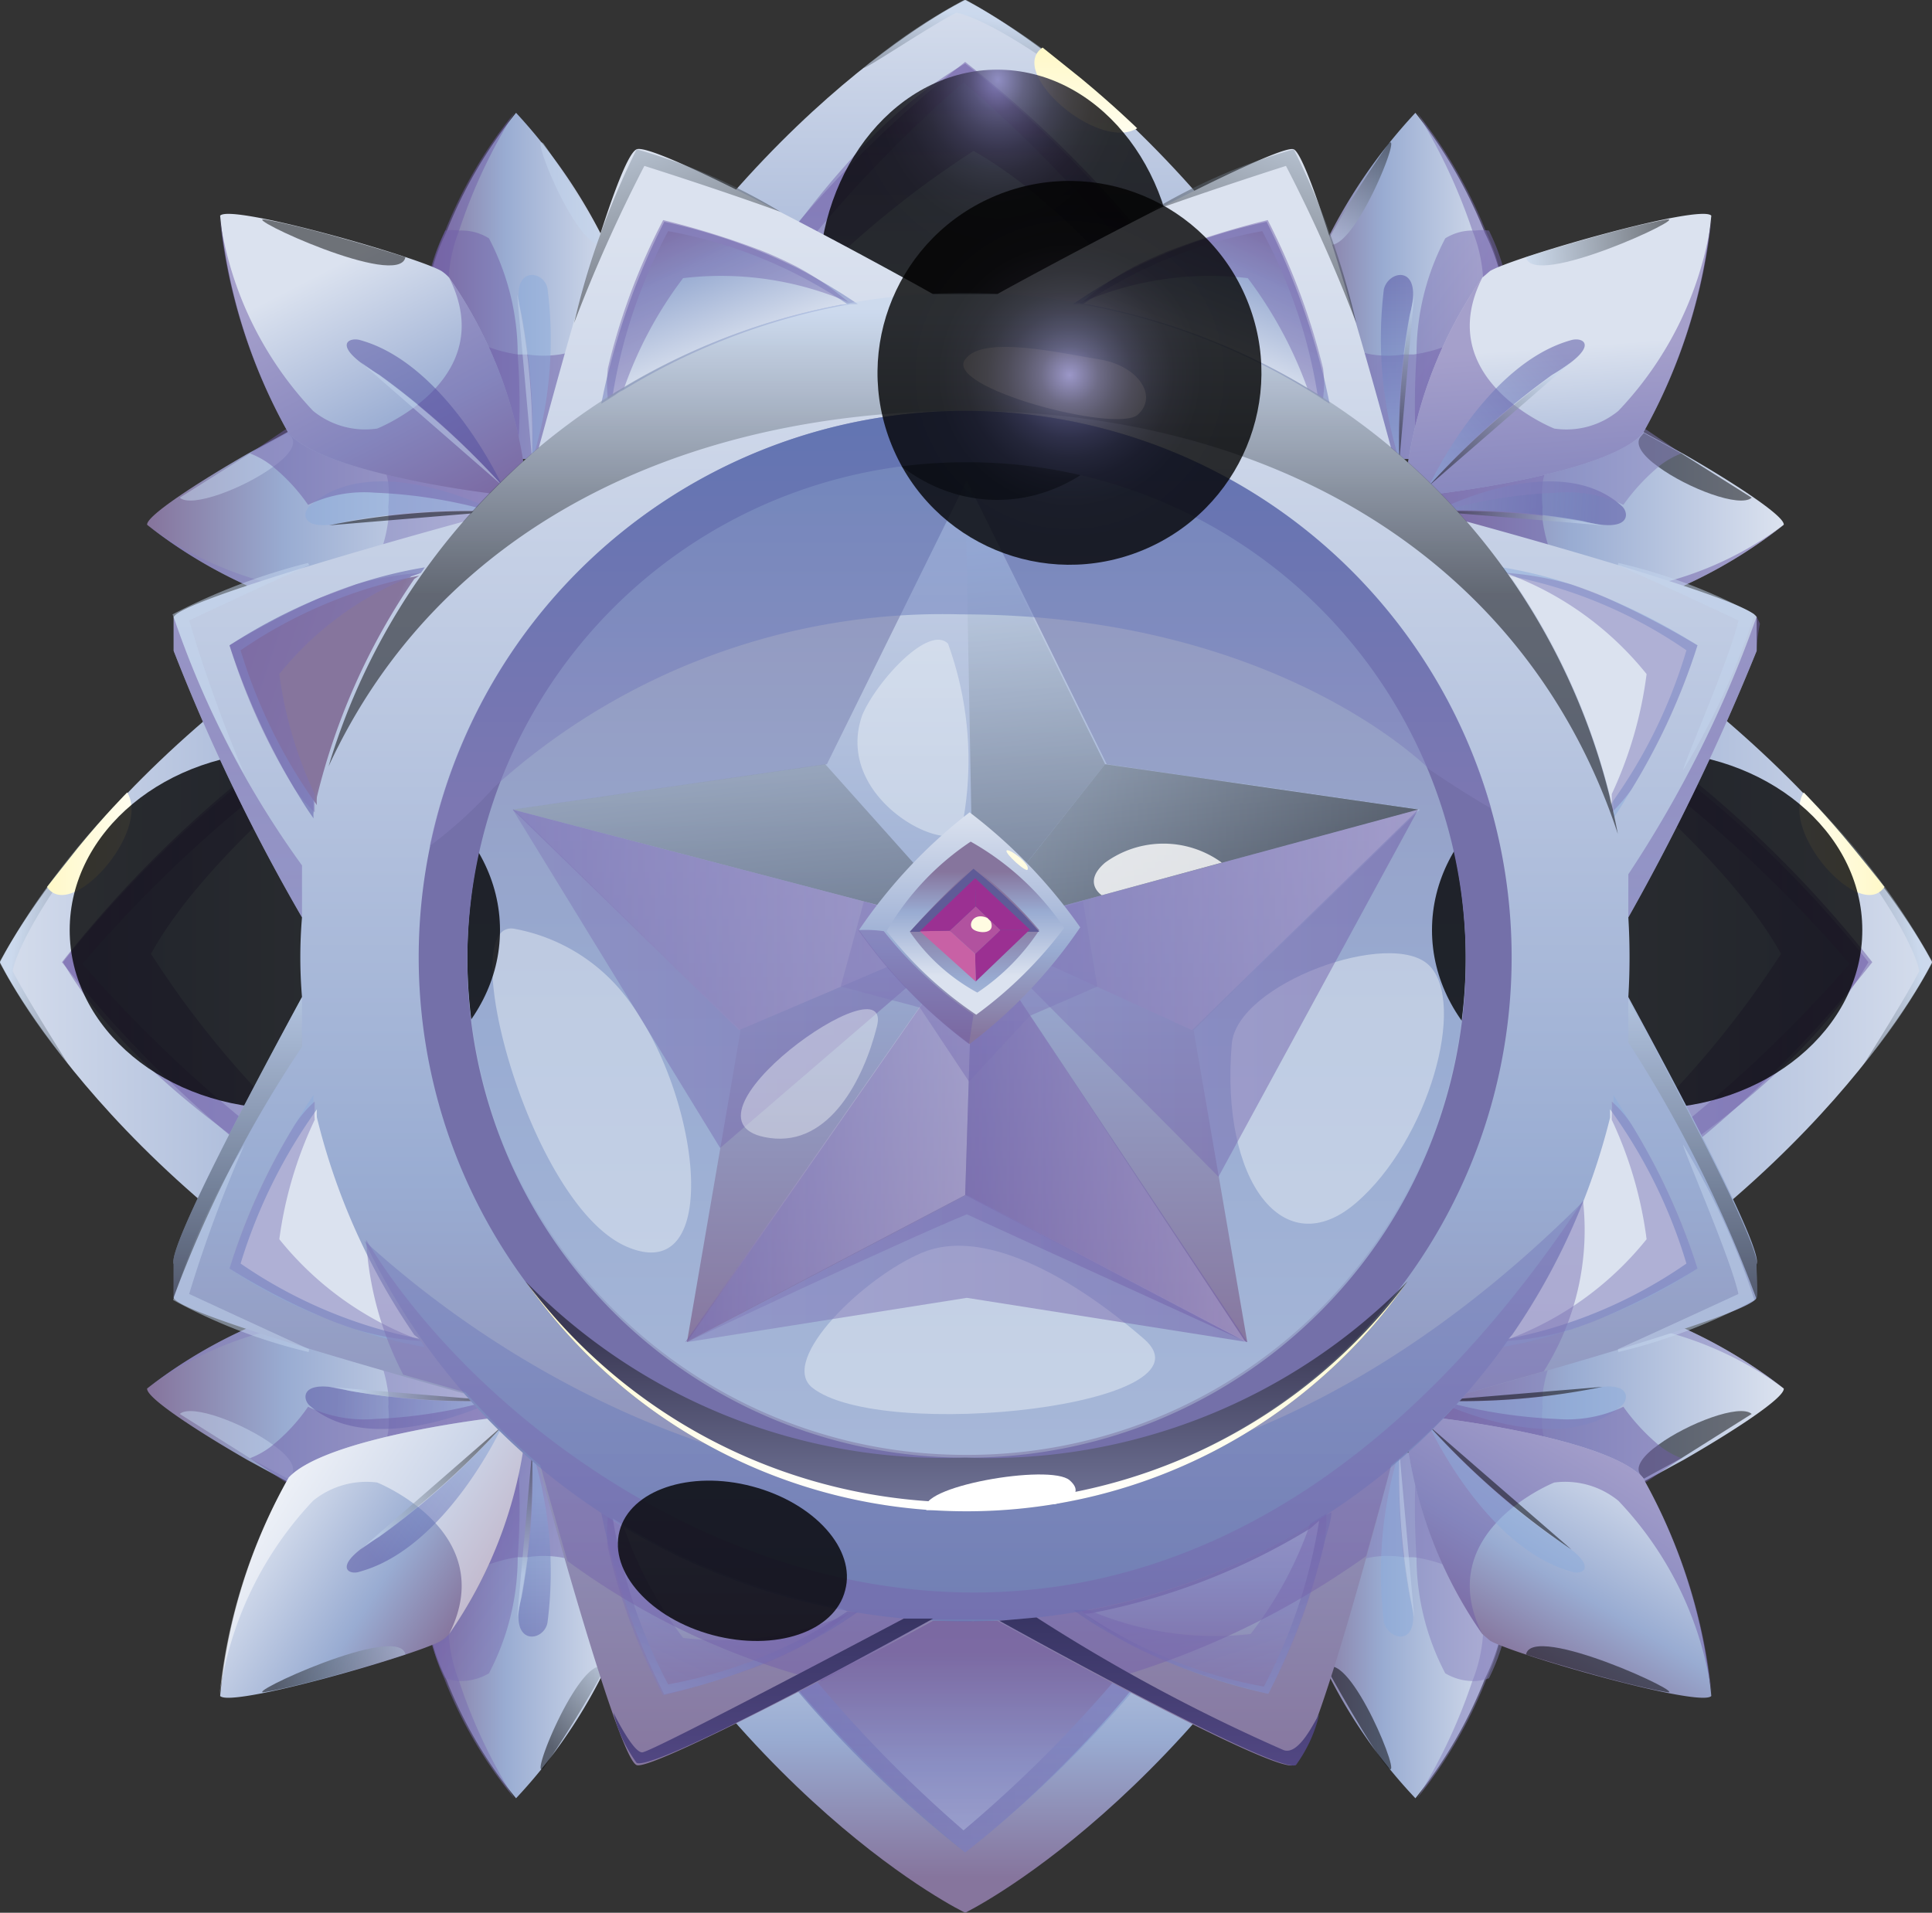 <svg xmlns="http://www.w3.org/2000/svg" xmlns:xlink="http://www.w3.org/1999/xlink" viewBox="0 0 34.93 34.59"><rect x="0" y="0" width="34.93" height="34.59" fill="#333333" stroke="none"/><defs><style>.cls-1{isolation:isolate;}.cls-2{fill:url(#_1321);}.cls-3{fill:url(#_1321-2);}.cls-101,.cls-102,.cls-105,.cls-106,.cls-108,.cls-109,.cls-112,.cls-113,.cls-115,.cls-116,.cls-120,.cls-122,.cls-123,.cls-125,.cls-126,.cls-128,.cls-130,.cls-132,.cls-134,.cls-136,.cls-138,.cls-14,.cls-140,.cls-142,.cls-144,.cls-146,.cls-148,.cls-15,.cls-150,.cls-151,.cls-156,.cls-16,.cls-160,.cls-163,.cls-166,.cls-168,.cls-17,.cls-19,.cls-21,.cls-26,.cls-28,.cls-33,.cls-35,.cls-4,.cls-40,.cls-42,.cls-44,.cls-45,.cls-48,.cls-49,.cls-5,.cls-51,.cls-52,.cls-55,.cls-56,.cls-58,.cls-59,.cls-6,.cls-63,.cls-64,.cls-67,.cls-68,.cls-7,.cls-70,.cls-71,.cls-74,.cls-75,.cls-77,.cls-78,.cls-82,.cls-83,.cls-86,.cls-87,.cls-89,.cls-90,.cls-93,.cls-94,.cls-96,.cls-97{mix-blend-mode:multiply;}.cls-10,.cls-101,.cls-102,.cls-103,.cls-104,.cls-105,.cls-106,.cls-108,.cls-109,.cls-11,.cls-110,.cls-111,.cls-112,.cls-113,.cls-115,.cls-116,.cls-117,.cls-118,.cls-120,.cls-122,.cls-123,.cls-125,.cls-126,.cls-128,.cls-129,.cls-130,.cls-132,.cls-133,.cls-134,.cls-136,.cls-137,.cls-138,.cls-14,.cls-140,.cls-141,.cls-142,.cls-144,.cls-145,.cls-146,.cls-148,.cls-149,.cls-15,.cls-150,.cls-151,.cls-152,.cls-154,.cls-156,.cls-16,.cls-160,.cls-161,.cls-162,.cls-163,.cls-166,.cls-168,.cls-17,.cls-19,.cls-21,.cls-22,.cls-26,.cls-28,.cls-29,.cls-33,.cls-35,.cls-36,.cls-4,.cls-40,.cls-42,.cls-44,.cls-45,.cls-46,.cls-47,.cls-48,.cls-49,.cls-5,.cls-51,.cls-52,.cls-53,.cls-54,.cls-55,.cls-56,.cls-58,.cls-59,.cls-6,.cls-60,.cls-61,.cls-63,.cls-64,.cls-65,.cls-66,.cls-67,.cls-68,.cls-7,.cls-70,.cls-71,.cls-72,.cls-73,.cls-74,.cls-75,.cls-77,.cls-78,.cls-79,.cls-8,.cls-80,.cls-82,.cls-83,.cls-84,.cls-85,.cls-86,.cls-87,.cls-89,.cls-9,.cls-90,.cls-91,.cls-92,.cls-93,.cls-94,.cls-96,.cls-97,.cls-98,.cls-99{opacity:0.5;}.cls-4{fill:url(#_1250);}.cls-5{fill:url(#_1250-2);}.cls-6{fill:url(#_1250-3);}.cls-7{fill:url(#_1250-4);}.cls-10,.cls-103,.cls-104,.cls-11,.cls-110,.cls-111,.cls-117,.cls-118,.cls-12,.cls-129,.cls-133,.cls-137,.cls-141,.cls-145,.cls-149,.cls-152,.cls-154,.cls-158,.cls-159,.cls-161,.cls-162,.cls-22,.cls-24,.cls-29,.cls-31,.cls-36,.cls-38,.cls-46,.cls-47,.cls-53,.cls-54,.cls-60,.cls-61,.cls-65,.cls-66,.cls-72,.cls-73,.cls-79,.cls-8,.cls-80,.cls-84,.cls-85,.cls-9,.cls-91,.cls-92,.cls-98,.cls-99{mix-blend-mode:color-dodge;}.cls-8{fill:url(#_1056);}.cls-9{fill:url(#_1056-2);}.cls-10{fill:url(#_1056-3);}.cls-11{fill:url(#_1056-4);}.cls-12,.cls-157{fill:#fff;}.cls-12,.cls-158,.cls-159,.cls-24,.cls-31,.cls-38{opacity:0.8;}.cls-13{fill:#f7fcfd;mix-blend-mode:soft-light;opacity:0.4;}.cls-14{fill:url(#_1240);}.cls-15{fill:url(#_1240-2);}.cls-16{fill:url(#_1240-3);}.cls-17{fill:url(#_1240-4);}.cls-18{fill:url(#_1321-3);}.cls-19{fill:url(#_1240-5);}.cls-20{fill:url(#_1321-4);}.cls-21{fill:url(#_1240-6);}.cls-22{fill:url(#_1056-5);}.cls-23{fill:url(#linear-gradient);}.cls-24{fill:url(#_1289);}.cls-25{fill:url(#_1321-5);}.cls-26{fill:url(#_1240-7);}.cls-27{fill:url(#_1321-6);}.cls-28{fill:url(#_1240-8);}.cls-29{fill:url(#_1056-6);}.cls-30{fill:url(#linear-gradient-2);}.cls-31{fill:url(#_1289-2);}.cls-32{fill:url(#_1321-7);}.cls-33{fill:url(#_1240-9);}.cls-34{fill:url(#_1321-8);}.cls-35{fill:url(#_1240-10);}.cls-36{fill:url(#_1056-7);}.cls-37{fill:url(#linear-gradient-3);}.cls-38{fill:url(#_1289-3);}.cls-39{fill:url(#_1321-9);}.cls-40{fill:url(#_1071);}.cls-41{fill:url(#_1321-10);}.cls-42{fill:url(#_1240-11);}.cls-43{fill:url(#_1321-11);}.cls-44{fill:url(#_1240-12);}.cls-45{fill:url(#_1071-2);}.cls-46{fill:url(#_1056-8);}.cls-47{fill:url(#_1056-9);}.cls-48{fill:url(#_1240-13);}.cls-49{fill:url(#_1240-14);}.cls-50{fill:url(#_1321-12);}.cls-51{fill:url(#_1240-15);}.cls-52{fill:url(#_1071-3);}.cls-53{fill:url(#_1056-10);}.cls-54{fill:url(#_1056-11);}.cls-55{fill:url(#_1240-16);}.cls-56{fill:url(#_1240-17);}.cls-57{fill:url(#_1321-13);}.cls-58{fill:url(#_1250-5);}.cls-59{fill:url(#_1071-4);}.cls-60{fill:url(#_1056-12);}.cls-61{fill:url(#_1056-13);}.cls-62{fill:url(#_1321-14);}.cls-63{fill:url(#_1240-18);}.cls-64{fill:url(#_1071-5);}.cls-65{fill:url(#_1056-14);}.cls-66{fill:url(#_1056-15);}.cls-67{fill:url(#_1240-19);}.cls-68{fill:url(#_1240-20);}.cls-69{fill:url(#_1321-15);}.cls-70{fill:url(#_1240-21);}.cls-71{fill:url(#_1071-6);}.cls-72{fill:url(#_1056-16);}.cls-73{fill:url(#_1056-17);}.cls-74{fill:url(#_1240-22);}.cls-75{fill:url(#_1240-23);}.cls-76{fill:url(#_1321-16);}.cls-77{fill:url(#_1250-6);}.cls-78{fill:url(#_1071-7);}.cls-79{fill:url(#_1056-18);}.cls-80{fill:url(#_1056-19);}.cls-81{fill:url(#_1321-17);}.cls-82{fill:url(#_1240-24);}.cls-83{fill:url(#_1071-8);}.cls-84{fill:url(#_1056-20);}.cls-85{fill:url(#_1056-21);}.cls-86{fill:url(#_1240-25);}.cls-87{fill:url(#_1240-26);}.cls-88{fill:url(#_1321-18);}.cls-89{fill:url(#_1240-27);}.cls-90{fill:url(#_1071-9);}.cls-91{fill:url(#_1056-22);}.cls-92{fill:url(#_1056-23);}.cls-93{fill:url(#_1240-28);}.cls-94{fill:url(#_1240-29);}.cls-95{fill:url(#_1321-19);}.cls-96{fill:url(#_1250-7);}.cls-97{fill:url(#_1071-10);}.cls-98{fill:url(#_1056-24);}.cls-99{fill:url(#_1056-25);}.cls-100{fill:url(#_1321-20);}.cls-101{fill:url(#_1240-30);}.cls-102{fill:url(#_1071-11);}.cls-103{fill:url(#_1056-26);}.cls-104{fill:url(#_1056-27);}.cls-105{fill:url(#_1240-31);}.cls-106{fill:url(#_1240-32);}.cls-107{fill:url(#_1321-21);}.cls-108{fill:url(#_1240-33);}.cls-109{fill:url(#_1071-12);}.cls-110{fill:url(#_1056-28);}.cls-111{fill:url(#_1056-29);}.cls-112{fill:url(#_1240-34);}.cls-113{fill:url(#_1240-35);}.cls-114{fill:url(#_1321-22);}.cls-115{fill:url(#_1250-8);}.cls-116{fill:url(#_1071-13);}.cls-117{fill:url(#_1056-30);}.cls-118{fill:url(#_1056-31);}.cls-119{fill:url(#_1321-23);}.cls-120{fill:url(#_1071-14);}.cls-121{fill:url(#_1321-24);}.cls-122{fill:url(#_1240-36);}.cls-123{fill:url(#_1071-15);}.cls-124{fill:url(#_1321-25);}.cls-125{fill:url(#_1240-37);}.cls-126{fill:url(#_1071-16);}.cls-127{fill:url(#_1321-26);}.cls-128{fill:url(#_1240-38);}.cls-129{fill:url(#_1056-32);}.cls-130{fill:url(#_1071-17);}.cls-131{fill:url(#_1321-27);}.cls-132{fill:url(#_1240-39);}.cls-133{fill:url(#_1056-33);}.cls-134{fill:url(#_1071-18);}.cls-135{fill:url(#_1321-28);}.cls-136{fill:url(#_1240-40);}.cls-137{fill:url(#_1056-34);}.cls-138{fill:url(#_1071-19);}.cls-139{fill:url(#_1321-29);}.cls-140{fill:url(#_1240-41);}.cls-141{fill:url(#_1056-35);}.cls-142{fill:url(#_1071-20);}.cls-143{fill:url(#_1321-30);}.cls-144{fill:url(#_1240-42);}.cls-145{fill:url(#_1056-36);}.cls-146{fill:url(#_1071-21);}.cls-147{fill:url(#_1321-31);}.cls-148{fill:url(#_1240-43);}.cls-149{fill:url(#_1056-37);}.cls-150{fill:url(#_291);}.cls-151{fill:url(#_293);}.cls-152{fill:url(#_1056-38);}.cls-153{fill:#7470a9;}.cls-154{fill:url(#_1056-39);}.cls-155{fill:url(#linear-gradient-4);}.cls-156{fill:url(#_291-2);}.cls-158{fill:url(#_1289-4);}.cls-159{fill:url(#_1289-5);}.cls-160{fill:url(#_1240-44);}.cls-161{fill:url(#_1056-40);}.cls-162{fill:url(#_1056-41);}.cls-163{fill:url(#_1240-45);}.cls-164{fill:url(#_1248);}.cls-165{fill:url(#_1248-2);}.cls-166{fill:url(#_1240-46);}.cls-167{fill:url(#_1321-32);}.cls-168{fill:url(#_1240-47);}.cls-169{fill:url(#_1321-33);}.cls-170{fill:url(#_1321-34);}.cls-171{fill:#5f5b97;}.cls-172{fill:url(#_283);}.cls-173{fill:url(#_260);}.cls-174{fill:url(#_260-2);}.cls-175{fill:url(#_260-3);}.cls-176{fill:url(#_260-4);}.cls-177{fill:url(#linear-gradient-5);}.cls-178{fill:url(#linear-gradient-6);}</style><linearGradient id="_1321" x1="-1968.22" y1="-88.54" x2="-1968.22" y2="-27.81" gradientTransform="translate(-623.29 1372.36) rotate(45)" gradientUnits="userSpaceOnUse"><stop offset="0" stop-color="#86759d"/><stop offset="0.39" stop-color="#99acd2"/><stop offset="1" stop-color="#dbe2ef"/></linearGradient><linearGradient id="_1321-2" x1="17.48" y1="24.56" x2="17.48" y2="6.05" gradientTransform="matrix(1, 0, 0, 1, 0, 0)" xlink:href="#_1321"/><linearGradient id="_1250" x1="9.26" y1="16.63" x2="17.6" y2="16.63" gradientUnits="userSpaceOnUse"><stop offset="0" stop-color="#705da8"/><stop offset="1" stop-color="#fff"/></linearGradient><linearGradient id="_1250-2" x1="17.6" y1="16.63" x2="25.64" y2="16.63" xlink:href="#_1250"/><linearGradient id="_1250-3" x1="12.39" y1="20.54" x2="17.6" y2="20.54" xlink:href="#_1250"/><linearGradient id="_1250-4" x1="17.45" y1="20.54" x2="22.52" y2="20.54" xlink:href="#_1250"/><linearGradient id="_1056" x1="18.2" y1="9.91" x2="19.34" y2="20.3" gradientUnits="userSpaceOnUse"><stop offset="0" stop-color="#c3d6ee"/><stop offset="1" stop-color="#010101"/></linearGradient><linearGradient id="_1056-2" x1="17.6" y1="15.32" x2="25.64" y2="15.32" xlink:href="#_1056"/><linearGradient id="_1056-3" x1="20.96" y1="9.61" x2="22.09" y2="20" xlink:href="#_1056"/><linearGradient id="_1056-4" x1="12.86" y1="10.49" x2="14" y2="20.88" xlink:href="#_1056"/><linearGradient id="_1240" x1="-1973.43" y1="-60.56" x2="-1963.31" y2="-60.56" gradientUnits="userSpaceOnUse"><stop offset="0" stop-color="#837ebc"/><stop offset="1" stop-color="#705da8"/></linearGradient><linearGradient id="_1240-2" x1="9.26" y1="17.7" x2="17.6" y2="17.7" xlink:href="#_1240"/><linearGradient id="_1240-3" x1="17.6" y1="17.96" x2="25.64" y2="17.96" xlink:href="#_1240"/><linearGradient id="_1240-4" x1="12.42" y1="20.54" x2="22.55" y2="20.54" xlink:href="#_1240"/><linearGradient id="_1321-3" x1="-1968.4" y1="-71.88" x2="-1968.4" y2="-84.13" gradientTransform="matrix(1, 0, 0, 1, 0, 0)" xlink:href="#_1321"/><linearGradient id="_1240-5" x1="-1968.4" y1="-74.87" x2="-1968.4" y2="-80.99" xlink:href="#_1240"/><linearGradient id="_1321-4" x1="-1968.41" y1="-86.47" x2="-1968.41" y2="-75.92" gradientTransform="matrix(1, 0, 0, 1, 0, 0)" xlink:href="#_1321"/><linearGradient id="_1240-6" x1="-1968.46" y1="-75.71" x2="-1968.46" y2="-81.81" xlink:href="#_1240"/><linearGradient id="_1056-5" x1="-1967.55" y1="-83.08" x2="-1967.93" y2="-80.89" xlink:href="#_1056"/><linearGradient id="linear-gradient" x1="-1966.26" y1="-80.45" x2="-1966.26" y2="-82.76" gradientUnits="userSpaceOnUse"><stop offset="0" stop-color="#fff"/><stop offset="1" stop-color="#fff8c4"/></linearGradient><radialGradient id="_1289" cx="-1967.82" cy="-863.07" r="3.23" gradientTransform="translate(1985.85 1045.76) scale(1 1.21)" gradientUnits="userSpaceOnUse"><stop offset="0" stop-color="#837ebc"/><stop offset="0" stop-color="#827dba"/><stop offset="0.08" stop-color="#64608f"/><stop offset="0.15" stop-color="#4a4769"/><stop offset="0.24" stop-color="#333149"/><stop offset="0.33" stop-color="#211f2f"/><stop offset="0.43" stop-color="#13121a"/><stop offset="0.54" stop-color="#09080c"/><stop offset="0.68" stop-color="#030304"/><stop offset="0.9" stop-color="#010101"/></radialGradient><linearGradient id="_1321-5" x1="-8015.33" y1="-3521.56" x2="-8015.33" y2="-3533.81" gradientTransform="translate(1547.32 -8081.44) rotate(-90)" xlink:href="#_1321"/><linearGradient id="_1240-7" x1="-8015.33" y1="-3524.55" x2="-8015.33" y2="-3530.67" gradientTransform="translate(1547.32 -8081.44) rotate(-90)" xlink:href="#_1240"/><linearGradient id="_1321-6" x1="-8015.34" y1="-3536.15" x2="-8015.34" y2="-3525.6" gradientTransform="translate(1547.32 -8081.44) rotate(-90)" xlink:href="#_1321"/><linearGradient id="_1240-8" x1="-8015.39" y1="-3525.39" x2="-8015.39" y2="-3531.49" gradientTransform="translate(1547.32 -8081.44) rotate(-90)" xlink:href="#_1240"/><linearGradient id="_1056-6" x1="-8014.48" y1="-3532.76" x2="-8014.87" y2="-3530.57" gradientTransform="translate(1547.32 -8081.44) rotate(-90)" xlink:href="#_1056"/><linearGradient id="linear-gradient-2" x1="-8013.19" y1="-3530.13" x2="-8013.19" y2="-3532.43" gradientTransform="translate(1547.32 -8081.44) rotate(-90)" xlink:href="#linear-gradient"/><radialGradient id="_1289-2" cx="-8014.76" cy="-3724.21" r="3.23" gradientTransform="translate(4495.44 -7997.94) rotate(-90) scale(1 1.21)" xlink:href="#_1289"/><linearGradient id="_1321-7" x1="-8015.33" y1="-6898.83" x2="-8015.33" y2="-6911.08" gradientTransform="matrix(0, -1, -1, 0, -8861.36, -8081.44)" xlink:href="#_1321"/><linearGradient id="_1240-9" x1="-8015.33" y1="-6901.81" x2="-8015.33" y2="-6907.93" gradientTransform="matrix(0, -1, -1, 0, -8861.36, -8081.44)" xlink:href="#_1240"/><linearGradient id="_1321-8" x1="-8015.34" y1="-6913.42" x2="-8015.34" y2="-6902.87" gradientTransform="matrix(0, -1, -1, 0, -8861.36, -8081.44)" xlink:href="#_1321"/><linearGradient id="_1240-10" x1="-8015.39" y1="-6902.65" x2="-8015.39" y2="-6908.75" gradientTransform="matrix(0, -1, -1, 0, -8861.36, -8081.44)" xlink:href="#_1240"/><linearGradient id="_1056-7" x1="-8014.48" y1="-6910.03" x2="-8014.87" y2="-6907.84" gradientTransform="matrix(0, -1, -1, 0, -8861.36, -8081.44)" xlink:href="#_1056"/><linearGradient id="linear-gradient-3" x1="-8013.19" y1="-6907.4" x2="-8013.19" y2="-6909.7" gradientTransform="matrix(0, -1, -1, 0, -8861.36, -8081.44)" xlink:href="#linear-gradient"/><radialGradient id="_1289-3" cx="-8014.76" cy="-6525.29" r="3.23" gradientTransform="matrix(0, -1, -1.21, 0, -7837.77, -7997.94)" xlink:href="#_1289"/><linearGradient id="_1321-9" x1="-1968.4" y1="-49.55" x2="-1968.4" y2="-56.05" gradientTransform="matrix(1, 0, 0, 1, 0, 0)" xlink:href="#_1321"/><linearGradient id="_1071" x1="-1974.16" y1="-53.55" x2="-1962.64" y2="-53.55" gradientUnits="userSpaceOnUse"><stop offset="0" stop-color="#514da0"/><stop offset="0.49" stop-color="#6e7dbe"/><stop offset="1" stop-color="#8bacdb"/></linearGradient><linearGradient id="_1321-10" x1="-1968.41" y1="-53.55" x2="-1968.41" y2="-48.46" gradientTransform="matrix(1, 0, 0, 1, 0, 0)" xlink:href="#_1321"/><linearGradient id="_1240-11" x1="-1968.46" y1="-50.13" x2="-1968.46" y2="-54.07" xlink:href="#_1240"/><linearGradient id="_1321-11" x1="-1978.13" y1="-78.3" x2="-1974.53" y2="-78.3" gradientTransform="matrix(1, 0, 0, 1, 0, 0)" xlink:href="#_1321"/><linearGradient id="_1240-12" x1="-6472.79" y1="-777.06" x2="-6470.16" y2="-771.93" gradientTransform="matrix(-0.96, -0.29, -0.29, 0.96, -8388.24, -1244.91)" xlink:href="#_1240"/><linearGradient id="_1071-2" x1="-6471.28" y1="-774.39" x2="-6472.07" y2="-771.47" gradientTransform="matrix(-0.96, -0.29, -0.29, 0.96, -8388.24, -1244.91)" xlink:href="#_1071"/><linearGradient id="_1056-8" x1="-8184.11" y1="-2468.2" x2="-8186.24" y2="-2466.53" gradientTransform="matrix(-0.67, -0.74, -0.74, 0.67, -9311.19, -4468.43)" xlink:href="#_1056"/><linearGradient id="_1056-9" x1="-8184.22" y1="-2470.25" x2="-8182.09" y2="-2470.25" gradientTransform="matrix(-0.67, -0.74, -0.74, 0.67, -9311.19, -4468.43)" xlink:href="#_1056"/><linearGradient id="_1240-13" x1="-6472.02" y1="-772.32" x2="-6469.51" y2="-772.32" gradientTransform="matrix(-0.96, -0.29, -0.29, 0.96, -8388.24, -1244.91)" xlink:href="#_1240"/><linearGradient id="_1240-14" x1="-6472.09" y1="-774.82" x2="-6470.41" y2="-772.55" gradientTransform="matrix(-0.96, -0.29, -0.29, 0.96, -8388.24, -1244.91)" xlink:href="#_1240"/><linearGradient id="_1321-12" x1="-1983.14" y1="-74.18" x2="-1976.89" y2="-74.18" gradientTransform="matrix(1, 0, 0, 1, 0, 0)" xlink:href="#_1321"/><linearGradient id="_1240-15" x1="-3727.61" y1="163.78" x2="-3725.48" y2="167.92" gradientTransform="matrix(-0.95, 0.3, 0.3, 0.95, -5581.56, 896.1)" xlink:href="#_1240"/><linearGradient id="_1071-3" x1="-1972.49" y1="-713.01" x2="-1974.9" y2="-711.12" gradientTransform="matrix(-0.74, 0.67, 0.67, 0.74, -2971.61, 1773.88)" xlink:href="#_1071"/><linearGradient id="_1056-10" x1="-1972.6" y1="-712.54" x2="-1974.71" y2="-710.88" gradientTransform="matrix(-0.74, 0.67, 0.67, 0.74, -2971.61, 1773.88)" xlink:href="#_1056"/><linearGradient id="_1056-11" x1="-3726.22" y1="164.97" x2="-3723.96" y2="164.97" gradientTransform="matrix(-0.95, 0.3, 0.3, 0.95, -5581.56, 896.1)" xlink:href="#_1056"/><linearGradient id="_1240-16" x1="-1974.58" y1="-711.11" x2="-1971.29" y2="-711.11" gradientTransform="matrix(-0.74, 0.67, 0.67, 0.74, -2971.61, 1773.88)" xlink:href="#_1240"/><linearGradient id="_1240-17" x1="-3727.11" y1="166.45" x2="-3727.5" y2="165.67" gradientTransform="matrix(-0.95, 0.3, 0.3, 0.95, -5581.56, 896.1)" xlink:href="#_1240"/><linearGradient id="_1321-13" x1="-1977.63" y1="-74.11" x2="-1979.95" y2="-78.62" gradientTransform="matrix(1, 0, 0, 1, 0, 0)" xlink:href="#_1321"/><linearGradient id="_1250-5" x1="-3516.66" y1="-55.89" x2="-3516.11" y2="-52" gradientTransform="matrix(1, -0.06, 0.06, 1, 1535.17, -217.91)" xlink:href="#_1250"/><linearGradient id="_1071-4" x1="-5483" y1="-178.25" x2="-5485.67" y2="-176.14" gradientTransform="matrix(-1, -0.07, -0.07, 1, -7461.24, -276.03)" xlink:href="#_1071"/><linearGradient id="_1056-12" x1="-5483.16" y1="-177.86" x2="-5485.55" y2="-175.98" gradientTransform="matrix(-1, -0.07, -0.07, 1, -7461.24, -276.03)" xlink:href="#_1056"/><linearGradient id="_1056-13" x1="-5483.52" y1="-180.14" x2="-5480.88" y2="-180.14" gradientTransform="matrix(-1, -0.07, -0.07, 1, -7461.24, -276.03)" xlink:href="#_1056"/><linearGradient id="_1321-14" x1="-1962.25" y1="-78.3" x2="-1958.65" y2="-78.3" gradientTransform="matrix(1, 0, 0, 1, 0, 0)" xlink:href="#_1321"/><linearGradient id="_1240-18" x1="-987.73" y1="913.92" x2="-985.1" y2="919.05" gradientTransform="translate(-1288.22 -1244.91) rotate(-17.13)" xlink:href="#_1240"/><linearGradient id="_1071-5" x1="-986.22" y1="916.59" x2="-987.01" y2="919.51" gradientTransform="translate(-1288.22 -1244.91) rotate(-17.13)" xlink:href="#_1071"/><linearGradient id="_1056-14" x1="-4320.38" y1="1776.05" x2="-4322.5" y2="1777.72" gradientTransform="translate(-365.27 -4468.43) rotate(-47.69)" xlink:href="#_1056"/><linearGradient id="_1056-15" x1="-4320.49" y1="1774" x2="-4318.36" y2="1774" gradientTransform="translate(-365.27 -4468.43) rotate(-47.69)" xlink:href="#_1056"/><linearGradient id="_1240-19" x1="-986.96" y1="918.66" x2="-984.45" y2="918.66" gradientTransform="translate(-1288.22 -1244.91) rotate(-17.13)" xlink:href="#_1240"/><linearGradient id="_1240-20" x1="-987.03" y1="916.16" x2="-985.35" y2="918.43" gradientTransform="translate(-1288.22 -1244.91) rotate(-17.13)" xlink:href="#_1240"/><linearGradient id="_1321-15" x1="-1959.88" y1="-74.18" x2="-1953.64" y2="-74.18" gradientTransform="matrix(1, 0, 0, 1, 0, 0)" xlink:href="#_1321"/><linearGradient id="_1240-21" x1="1742.55" y1="-1574.84" x2="1744.67" y2="-1570.7" gradientTransform="matrix(0.95, 0.3, -0.3, 0.95, -4094.91, 896.1)" xlink:href="#_1240"/><linearGradient id="_1071-6" x1="2298.74" y1="-4546.9" x2="2296.33" y2="-4545.01" gradientTransform="translate(-6704.85 1773.88) rotate(41.91)" xlink:href="#_1071"/><linearGradient id="_1056-16" x1="2298.63" y1="-4546.43" x2="2296.52" y2="-4544.77" gradientTransform="translate(-6704.85 1773.88) rotate(41.91)" xlink:href="#_1056"/><linearGradient id="_1056-17" x1="1743.93" y1="-1573.66" x2="1746.19" y2="-1573.66" gradientTransform="matrix(0.95, 0.3, -0.3, 0.95, -4094.91, 896.1)" xlink:href="#_1056"/><linearGradient id="_1240-22" x1="2296.64" y1="-4545" x2="2299.94" y2="-4545" gradientTransform="translate(-6704.85 1773.88) rotate(41.91)" xlink:href="#_1240"/><linearGradient id="_1240-23" x1="1743.04" y1="-1572.18" x2="1742.65" y2="-1572.95" gradientTransform="matrix(0.95, 0.3, -0.3, 0.95, -4094.91, 896.1)" xlink:href="#_1240"/><linearGradient id="_1321-16" x1="-1957.3" y1="-72.59" x2="-1957.63" y2="-77.23" gradientTransform="matrix(1, 0, 0, 1, 0, 0)" xlink:href="#_1321"/><linearGradient id="_1250-6" x1="-9247.2" y1="-374.99" x2="-9246.65" y2="-371.09" gradientTransform="matrix(-1, -0.06, -0.06, 1, -11211.63, -217.91)" xlink:href="#_1250"/><linearGradient id="_1071-7" x1="243.34" y1="216.1" x2="240.66" y2="218.2" gradientTransform="translate(-2215.23 -276.03) rotate(-3.94)" xlink:href="#_1071"/><linearGradient id="_1056-18" x1="243.18" y1="216.49" x2="240.79" y2="218.37" gradientTransform="translate(-2215.23 -276.03) rotate(-3.94)" xlink:href="#_1056"/><linearGradient id="_1056-19" x1="242.82" y1="214.21" x2="245.46" y2="214.21" gradientTransform="translate(-2215.23 -276.03) rotate(-3.94)" xlink:href="#_1056"/><linearGradient id="_1321-17" x1="-1978.13" y1="-54.13" x2="-1974.53" y2="-54.13" gradientTransform="matrix(1, 0, 0, 1, 0, 0)" xlink:href="#_1321"/><linearGradient id="_1240-24" x1="-3711.71" y1="-9733.23" x2="-3709.08" y2="-9728.1" gradientTransform="translate(-8388.24 -8259.46) rotate(162.87)" xlink:href="#_1240"/><linearGradient id="_1071-8" x1="-3710.2" y1="-9730.56" x2="-3710.99" y2="-9727.64" gradientTransform="translate(-8388.24 -8259.46) rotate(162.87)" xlink:href="#_1071"/><linearGradient id="_1056-20" x1="-1253.97" y1="-8777.02" x2="-1256.1" y2="-8775.35" gradientTransform="translate(-9311.19 -5035.93) rotate(132.31)" xlink:href="#_1056"/><linearGradient id="_1056-21" x1="-1254.08" y1="-8779.06" x2="-1251.95" y2="-8779.06" gradientTransform="translate(-9311.19 -5035.93) rotate(132.31)" xlink:href="#_1056"/><linearGradient id="_1240-25" x1="-3710.94" y1="-9728.49" x2="-3708.43" y2="-9728.49" gradientTransform="translate(-8388.24 -8259.46) rotate(162.87)" xlink:href="#_1240"/><linearGradient id="_1240-26" x1="-3711.01" y1="-9730.99" x2="-3709.33" y2="-9728.72" gradientTransform="translate(-8388.24 -8259.46) rotate(162.87)" xlink:href="#_1240"/><linearGradient id="_1321-18" x1="-1983.14" y1="-58.25" x2="-1976.89" y2="-58.25" gradientTransform="matrix(1, 0, 0, 1, 0, 0)" xlink:href="#_1321"/><linearGradient id="_1240-27" x1="-6566.49" y1="-8768.05" x2="-6564.36" y2="-8763.91" gradientTransform="matrix(-0.95, -0.3, 0.3, -0.95, -5581.56, -10400.46)" xlink:href="#_1240"/><linearGradient id="_1071-9" x1="-8232.58" y1="-7687.2" x2="-8234.99" y2="-7685.31" gradientTransform="translate(-2971.61 -11278.24) rotate(-138.09)" xlink:href="#_1071"/><linearGradient id="_1056-22" x1="-8232.69" y1="-7686.73" x2="-8234.8" y2="-7685.07" gradientTransform="translate(-2971.61 -11278.24) rotate(-138.09)" xlink:href="#_1056"/><linearGradient id="_1056-23" x1="-6565.1" y1="-8766.86" x2="-6562.84" y2="-8766.86" gradientTransform="matrix(-0.95, -0.3, 0.3, -0.95, -5581.56, -10400.46)" xlink:href="#_1056"/><linearGradient id="_1240-28" x1="-8234.67" y1="-7685.3" x2="-8231.38" y2="-7685.3" gradientTransform="translate(-2971.61 -11278.24) rotate(-138.09)" xlink:href="#_1240"/><linearGradient id="_1240-29" x1="-6565.99" y1="-8765.38" x2="-6566.38" y2="-8766.16" gradientTransform="matrix(-0.95, -0.3, 0.3, -0.95, -5581.56, -10400.46)" xlink:href="#_1240"/><linearGradient id="_1321-19" x1="-1977.53" y1="-54.18" x2="-1980.98" y2="-56.34" gradientTransform="matrix(1, 0, 0, 1, 0, 0)" xlink:href="#_1321"/><linearGradient id="_1250-7" x1="-2995.63" y1="-9412.89" x2="-2995.08" y2="-9409" gradientTransform="matrix(1, 0.06, 0.06, -1, 1535.17, -9286.45)" xlink:href="#_1250"/><linearGradient id="_1071-10" x1="-4839.1" y1="-9528.38" x2="-4841.77" y2="-9526.28" gradientTransform="translate(-7461.24 -9228.34) rotate(176.06)" xlink:href="#_1071"/><linearGradient id="_1056-24" x1="-4839.26" y1="-9527.99" x2="-4841.65" y2="-9526.12" gradientTransform="translate(-7461.24 -9228.34) rotate(176.06)" xlink:href="#_1056"/><linearGradient id="_1056-25" x1="-4839.62" y1="-9530.28" x2="-4836.98" y2="-9530.28" gradientTransform="translate(-7461.24 -9228.34) rotate(176.06)" xlink:href="#_1056"/><linearGradient id="_1321-20" x1="-1962.25" y1="-54.13" x2="-1958.65" y2="-54.13" gradientTransform="matrix(1, 0, 0, 1, 0, 0)" xlink:href="#_1321"/><linearGradient id="_1240-30" x1="1773.35" y1="-8042.25" x2="1775.98" y2="-8037.12" gradientTransform="matrix(0.96, 0.29, 0.29, -0.96, -1288.22, -8259.46)" xlink:href="#_1240"/><linearGradient id="_1071-11" x1="1774.86" y1="-8039.58" x2="1774.07" y2="-8036.66" gradientTransform="matrix(0.96, 0.29, 0.29, -0.96, -1288.22, -8259.46)" xlink:href="#_1071"/><linearGradient id="_1056-26" x1="2609.76" y1="-4532.77" x2="2607.63" y2="-4531.1" gradientTransform="matrix(0.67, 0.74, 0.74, -0.67, -365.27, -5035.93)" xlink:href="#_1056"/><linearGradient id="_1056-27" x1="2609.65" y1="-4534.81" x2="2611.78" y2="-4534.81" gradientTransform="matrix(0.67, 0.74, 0.74, -0.67, -365.27, -5035.93)" xlink:href="#_1056"/><linearGradient id="_1240-31" x1="1774.12" y1="-8037.52" x2="1776.63" y2="-8037.52" gradientTransform="matrix(0.96, 0.29, 0.29, -0.96, -1288.22, -8259.46)" xlink:href="#_1240"/><linearGradient id="_1240-32" x1="1774.05" y1="-8040.01" x2="1775.73" y2="-8037.74" gradientTransform="matrix(0.96, 0.29, 0.29, -0.96, -1288.22, -8259.46)" xlink:href="#_1240"/><linearGradient id="_1321-21" x1="-1959.88" y1="-58.25" x2="-1953.64" y2="-58.25" gradientTransform="matrix(1, 0, 0, 1, 0, 0)" xlink:href="#_1321"/><linearGradient id="_1240-33" x1="-1096.33" y1="-10506.67" x2="-1094.21" y2="-10502.53" gradientTransform="matrix(0.95, -0.3, -0.3, -0.95, -4094.91, -10400.46)" xlink:href="#_1240"/><linearGradient id="_1071-12" x1="-3961.35" y1="-11521.09" x2="-3963.76" y2="-11519.2" gradientTransform="matrix(0.74, -0.67, -0.67, -0.74, -6704.85, -11278.24)" xlink:href="#_1071"/><linearGradient id="_1056-28" x1="-3961.46" y1="-11520.62" x2="-3963.57" y2="-11518.96" gradientTransform="matrix(0.74, -0.67, -0.67, -0.74, -6704.85, -11278.24)" xlink:href="#_1056"/><linearGradient id="_1056-29" x1="-1094.95" y1="-10505.49" x2="-1092.68" y2="-10505.49" gradientTransform="matrix(0.95, -0.3, -0.3, -0.95, -4094.91, -10400.46)" xlink:href="#_1056"/><linearGradient id="_1240-34" x1="-3963.44" y1="-11519.19" x2="-3960.15" y2="-11519.19" gradientTransform="matrix(0.74, -0.67, -0.67, -0.74, -6704.85, -11278.24)" xlink:href="#_1240"/><linearGradient id="_1240-35" x1="-1095.84" y1="-10504.01" x2="-1096.23" y2="-10504.78" gradientTransform="matrix(0.95, -0.3, -0.3, -0.95, -4094.91, -10400.46)" xlink:href="#_1240"/><linearGradient id="_1321-22" x1="-1958.6" y1="-53.5" x2="-1956.38" y2="-57.21" gradientTransform="matrix(1, 0, 0, 1, 0, 0)" xlink:href="#_1321"/><linearGradient id="_1250-8" x1="-8726.17" y1="-9731.99" x2="-8725.62" y2="-9728.09" gradientTransform="matrix(-1, 0.06, -0.06, -1, -11211.63, -9286.45)" xlink:href="#_1250"/><linearGradient id="_1071-13" x1="887.24" y1="-9134.04" x2="884.56" y2="-9131.93" gradientTransform="matrix(1, 0.07, 0.07, -1, -2215.23, -9228.34)" xlink:href="#_1071"/><linearGradient id="_1056-30" x1="887.08" y1="-9133.65" x2="884.69" y2="-9131.77" gradientTransform="matrix(1, 0.07, 0.07, -1, -2215.23, -9228.34)" xlink:href="#_1056"/><linearGradient id="_1056-31" x1="886.72" y1="-9135.93" x2="889.36" y2="-9135.93" gradientTransform="matrix(1, 0.07, 0.07, -1, -2215.23, -9228.34)" xlink:href="#_1056"/><linearGradient id="_1321-23" x1="-1968.4" y1="-51.09" x2="-1968.4" y2="-79.33" gradientTransform="matrix(1, 0, 0, 1, 0, 0)" xlink:href="#_1321"/><linearGradient id="_1071-14" x1="-1972.25" y1="-56.22" x2="-1973.8" y2="-52.72" xlink:href="#_1071"/><linearGradient id="_1321-24" x1="-1972.65" y1="-52.88" x2="-1972.65" y2="-58.14" gradientTransform="matrix(1, 0, 0, 1, 0, 0)" xlink:href="#_1321"/><linearGradient id="_1240-36" x1="-1973.83" y1="-52.8" x2="-1972.38" y2="-55.9" xlink:href="#_1240"/><linearGradient id="_1071-15" x1="-1964.61" y1="-56.4" x2="-1962.83" y2="-52.16" xlink:href="#_1071"/><linearGradient id="_1321-25" x1="-1964.15" y1="-52.88" x2="-1964.15" y2="-58.14" gradientTransform="matrix(1, 0, 0, 1, 0, 0)" xlink:href="#_1321"/><linearGradient id="_1240-37" x1="-1963.33" y1="-52.89" x2="-1964.45" y2="-56.27" xlink:href="#_1240"/><linearGradient id="_1071-16" x1="-1973.27" y1="-78.41" x2="-1972.11" y2="-75.86" xlink:href="#_1071"/><linearGradient id="_1321-26" x1="-1973.61" y1="-79.63" x2="-1972.6" y2="-77.06" gradientTransform="matrix(1, 0, 0, 1, 0, 0)" xlink:href="#_1321"/><linearGradient id="_1240-38" x1="-1972.2" y1="-76.14" x2="-1974.19" y2="-80.12" xlink:href="#_1240"/><linearGradient id="_1056-32" x1="-1974.75" y1="-81.99" x2="-1973.28" y2="-77.73" xlink:href="#_1056"/><linearGradient id="_1071-17" x1="-9554.25" y1="-78.41" x2="-9553.09" y2="-75.86" gradientTransform="matrix(-1, 0, 0, 1, -11517.78, 0)" xlink:href="#_1071"/><linearGradient id="_1321-27" x1="-9554.6" y1="-79.63" x2="-9553.58" y2="-77.06" gradientTransform="matrix(-1, 0, 0, 1, -11517.78, 0)" xlink:href="#_1321"/><linearGradient id="_1240-39" x1="-9553.18" y1="-76.14" x2="-9555.17" y2="-80.12" gradientTransform="matrix(-1, 0, 0, 1, -11517.78, 0)" xlink:href="#_1240"/><linearGradient id="_1056-33" x1="-9555.74" y1="-81.99" x2="-9554.26" y2="-77.73" gradientTransform="matrix(-1, 0, 0, 1, -11517.78, 0)" xlink:href="#_1056"/><linearGradient id="_1071-18" x1="-11739.27" y1="-3757.43" x2="-11738.1" y2="-3754.88" gradientTransform="matrix(-0.71, -0.71, -0.71, 0.71, -12922.05, -5699.91)" xlink:href="#_1071"/><linearGradient id="_1321-28" x1="-11739.61" y1="-3758.64" x2="-11738.59" y2="-3756.08" gradientTransform="matrix(-0.71, -0.71, -0.71, 0.71, -12922.05, -5699.91)" xlink:href="#_1321"/><linearGradient id="_1240-40" x1="-11738.19" y1="-3755.16" x2="-11740.18" y2="-3759.14" gradientTransform="matrix(-0.71, -0.71, -0.71, 0.71, -12922.05, -5699.91)" xlink:href="#_1240"/><linearGradient id="_1056-34" x1="-11732.74" y1="-3713.22" x2="-11731.37" y2="-3709.27" gradientTransform="matrix(-0.71, -0.7, -0.7, 0.71, -12931.87, -5633.8)" xlink:href="#_1056"/><linearGradient id="_1071-19" x1="-5374.78" y1="-10139.94" x2="-5373.62" y2="-10137.38" gradientTransform="matrix(-0.71, 0.71, -0.71, -0.71, -12922.05, -3445.89)" xlink:href="#_1071"/><linearGradient id="_1321-29" x1="-5375.13" y1="-10141.15" x2="-5374.11" y2="-10138.59" gradientTransform="matrix(-0.71, 0.71, -0.71, -0.71, -12922.05, -3445.89)" xlink:href="#_1321"/><linearGradient id="_1240-41" x1="-5373.71" y1="-10137.66" x2="-5375.7" y2="-10141.64" gradientTransform="matrix(-0.71, 0.71, -0.71, -0.71, -12922.05, -3445.89)" xlink:href="#_1240"/><linearGradient id="_1056-35" x1="-5423.87" y1="-10150.07" x2="-5422.5" y2="-10146.12" gradientTransform="matrix(-0.71, 0.7, -0.7, -0.71, -12931.87, -3512)" xlink:href="#_1056"/><linearGradient id="_1071-20" x1="-7075.47" y1="893.19" x2="-7074.31" y2="895.74" gradientTransform="matrix(0.71, -0.71, 0.71, 0.71, 2398.96, -5699.91)" xlink:href="#_1071"/><linearGradient id="_1321-30" x1="-7075.82" y1="891.98" x2="-7074.8" y2="894.54" gradientTransform="matrix(0.71, -0.71, 0.71, 0.71, 2398.96, -5699.91)" xlink:href="#_1321"/><linearGradient id="_1240-42" x1="-7074.4" y1="895.46" x2="-7076.39" y2="891.48" gradientTransform="matrix(0.71, -0.71, 0.71, 0.71, 2398.96, -5699.91)" xlink:href="#_1240"/><linearGradient id="_1056-36" x1="-7029.27" y1="896.76" x2="-7027.88" y2="900.78" gradientTransform="matrix(0.71, -0.7, 0.7, 0.71, 2408.78, -5633.8)" xlink:href="#_1056"/><linearGradient id="_1071-21" x1="-710.99" y1="-5489.32" x2="-709.83" y2="-5486.76" gradientTransform="matrix(0.71, 0.71, 0.71, -0.71, 2398.96, -3445.89)" xlink:href="#_1071"/><linearGradient id="_1321-31" x1="-711.34" y1="-5490.53" x2="-710.32" y2="-5487.97" gradientTransform="matrix(0.71, 0.71, 0.71, -0.71, 2398.96, -3445.89)" xlink:href="#_1321"/><linearGradient id="_1240-43" x1="-709.92" y1="-5487.04" x2="-711.91" y2="-5491.02" gradientTransform="matrix(0.71, 0.71, 0.71, -0.71, 2398.96, -3445.89)" xlink:href="#_1240"/><linearGradient id="_1056-37" x1="-720.36" y1="-5540.08" x2="-718.99" y2="-5536.13" gradientTransform="matrix(0.71, 0.7, 0.7, -0.71, 2408.78, -3512)" xlink:href="#_1056"/><linearGradient id="_291" x1="-1968.25" y1="-63.6" x2="-1968.25" y2="-52.95" gradientUnits="userSpaceOnUse"><stop offset="0" stop-color="#837ebc"/><stop offset="1" stop-color="#5179bc"/></linearGradient><linearGradient id="_293" x1="-1968.22" y1="-63.86" x2="-1968.22" y2="-51.67" gradientUnits="userSpaceOnUse"><stop offset="0" stop-color="#837ebc"/><stop offset="1" stop-color="#715ca7"/></linearGradient><linearGradient id="_1056-38" x1="-1968.25" y1="-77.84" x2="-1968.25" y2="-72.72" xlink:href="#_1056"/><linearGradient id="_1056-39" x1="-1968.4" y1="-53.72" x2="-1968.4" y2="-59.39" xlink:href="#_1056"/><linearGradient id="linear-gradient-4" x1="-1968.4" y1="-56.18" x2="-1968.4" y2="-60.59" xlink:href="#linear-gradient"/><linearGradient id="_291-2" x1="-1968.48" y1="-69.08" x2="-1968.48" y2="-75.89" xlink:href="#_291"/><radialGradient id="_1289-4" cx="-1966.51" cy="-76.72" r="3.47" gradientTransform="translate(-176.78 741.75) rotate(22.34)" xlink:href="#_1289"/><radialGradient id="_1289-5" cx="-2231.17" cy="-728.76" r="1.59" gradientTransform="matrix(1.28, 0.34, -0.22, 0.85, 729.56, 1317.84)" xlink:href="#_1289"/><linearGradient id="_1240-44" x1="-1955.27" y1="-64.01" x2="-1955.27" y2="-70.24" xlink:href="#_1240"/><linearGradient id="_1056-40" x1="-1955.27" y1="-65.62" x2="-1955.27" y2="-59.51" xlink:href="#_1056"/><linearGradient id="_1056-41" x1="-1981.55" y1="-65.62" x2="-1981.55" y2="-59.58" xlink:href="#_1056"/><linearGradient id="_1240-45" x1="-1981.55" y1="-64.01" x2="-1981.55" y2="-70.24" xlink:href="#_1240"/><linearGradient id="_1248" x1="-1971.87" y1="-48.44" x2="-1971.87" y2="-57.64" gradientUnits="userSpaceOnUse"><stop offset="0" stop-color="#705da8"/><stop offset="1" stop-color="#171d3b"/></linearGradient><linearGradient id="_1248-2" x1="-1964.93" y1="-48.44" x2="-1964.93" y2="-57.64" xlink:href="#_1248"/><linearGradient id="_1240-46" x1="17.52" y1="17.56" x2="17.5" y2="21.85" xlink:href="#_1240"/><linearGradient id="_1321-32" x1="-2134.27" y1="-128.52" x2="-2134.08" y2="-132.56" gradientTransform="translate(169.3 -20.5) rotate(-2.26)" xlink:href="#_1321"/><linearGradient id="_1240-47" x1="-7971.24" y1="1277.33" x2="-7972.93" y2="1275.7" gradientTransform="matrix(-0.01, -1, -1, 0.01, -812.66, -8056.47)" xlink:href="#_1240"/><linearGradient id="_1321-33" x1="-1978.09" y1="-71.8" x2="-1978.09" y2="-69.91" gradientTransform="translate(9.88 4.06)" xlink:href="#_1321"/><linearGradient id="_1321-34" x1="-1968.23" y1="-66.93" x2="-1968.24" y2="-63.96" gradientTransform="matrix(1, 0, 0, 1, 0, 0)" xlink:href="#_1321"/><linearGradient id="_283" x1="-2323.92" y1="3094.13" x2="-2323.63" y2="3093.74" gradientTransform="matrix(-0.94, 0.01, 0.02, 1.12, -2211.22, -3426)" gradientUnits="userSpaceOnUse"><stop offset="0" stop-color="#cd8fbf"/><stop offset="0.26" stop-color="#c884b9"/><stop offset="0.71" stop-color="#bb68ab"/><stop offset="1" stop-color="#b1529f"/></linearGradient><linearGradient id="_260" x1="-2323.8" y1="3093.83" x2="-2324.39" y2="3094.42" gradientTransform="matrix(-0.94, 0.01, 0.02, 1.12, -2211.22, -3426)" gradientUnits="userSpaceOnUse"><stop offset="0" stop-color="#9b3092"/><stop offset="0.27" stop-color="#a13694"/><stop offset="0.63" stop-color="#b1489b"/><stop offset="1" stop-color="#c861a5"/></linearGradient><linearGradient id="_260-2" x1="-2323.65" y1="3093.9" x2="-2324.47" y2="3093.33" xlink:href="#_260"/><linearGradient id="_260-3" x1="-2323.36" y1="3094.13" x2="-2323.15" y2="3094.35" xlink:href="#_260"/><linearGradient id="_260-4" x1="-2323.09" y1="3093.37" x2="-2323.64" y2="3093.8" xlink:href="#_260"/><linearGradient id="linear-gradient-5" x1="-7970.44" y1="1274.48" x2="-7970.44" y2="1274.48" gradientTransform="matrix(-0.01, -1, -1, 0.01, -812.66, -8056.47)" xlink:href="#linear-gradient"/><linearGradient id="linear-gradient-6" x1="-1977.97" y1="-70.65" x2="-1977.97" y2="-70.65" gradientTransform="translate(9.88 4.06)" xlink:href="#linear-gradient"/></defs><g class="cls-1"><g id="Layer_1" data-name="Layer 1"><circle class="cls-2" cx="-1968.22" cy="-66.2" r="10.83" transform="translate(1456.18 -1327.64) rotate(-45)"/><polygon class="cls-3" points="25.67 14.64 22.73 14.21 21.93 14.1 20.01 13.82 17.48 8.69 14.95 13.82 9.29 14.64 13.39 18.63 12.42 24.27 17.48 21.61 22.55 24.27 21.58 18.63 25.67 14.64"/><polygon class="cls-4" points="9.27 14.64 17.6 16.82 13.36 18.63 9.27 14.64"/><polygon class="cls-5" points="25.64 14.64 17.6 16.82 21.55 18.63 25.64 14.64"/><polygon class="cls-6" points="17.45 21.61 17.6 16.82 12.39 24.27 17.45 21.61"/><polygon class="cls-7" points="22.52 24.27 17.6 16.82 17.45 21.61 22.52 24.27"/><polygon class="cls-8" points="17.45 8.69 17.6 16.82 19.98 13.82 17.45 8.69"/><polygon class="cls-9" points="25.64 14.64 17.6 16.82 19.98 13.82 25.64 14.64"/><polygon class="cls-10" points="25.64 14.64 17.6 16.82 19.98 13.82 25.64 14.64"/><polygon class="cls-11" points="14.92 13.82 17.6 16.82 9.27 14.64 14.92 13.82"/><path class="cls-12" d="M-1965.87-67.9c-.42.36-.06.59-.06.59l2.17-.59A1.79,1.79,0,0,0-1965.87-67.9Z" transform="translate(1985.85 83.5)"/><path class="cls-13" d="M-1974.53-65.47c1.35,1.74,1.77,5.29,0,4.51s-3.14-6-2-5.74A3.3,3.3,0,0,1-1974.53-65.47Z" transform="translate(1985.85 83.5)"/><path class="cls-13" d="M-1971.17-58.41c1.24,1,7.39.32,6-.88s-2.94-2-4-1.56S-1971.77-58.91-1971.17-58.41Z" transform="translate(1985.85 83.5)"/><path class="cls-13" d="M-1963.58-64.62c-.21,2.48.94,4,2.25,2.87s2-3.61,1.32-4.29S-1963.49-65.72-1963.58-64.62Z" transform="translate(1985.85 83.5)"/><path class="cls-14" d="M-1973.43-59.23s3.84-1.81,5.06-2.31l5.06,2.31-5.06-2.66Z" transform="translate(1985.85 83.5)"/><polygon class="cls-15" points="9.27 14.64 17.6 16.82 13.02 20.76 9.27 14.64"/><polygon class="cls-16" points="25.64 14.64 17.6 16.82 22.03 21.28 25.64 14.64"/><polygon class="cls-17" points="12.42 24.27 17.6 16.82 22.55 24.27 17.48 23.47 12.42 24.27"/><path class="cls-13" d="M-1970.26-70.57c-.53,1.5,1.52,2.54,1.79,2.08a6.19,6.19,0,0,0-.24-3.37C-1969.06-72.21-1970-71.18-1970.26-70.57Z" transform="translate(1985.85 83.5)"/><path class="cls-13" d="M-1971.93-62.92c1.09.15,1.7-1.09,1.93-2C-1969.63-66.24-1973.91-63.19-1971.93-62.92Z" transform="translate(1985.85 83.5)"/><path class="cls-18" d="M-1968.4-83.5s-4.18,2-7.35,8.17h14.7C-1964.22-81.46-1968.4-83.5-1968.4-83.5Z" transform="translate(1985.85 83.5)"/><path class="cls-19" d="M-1968.4-82.38a21.18,21.18,0,0,0-5.76,7h11.52A21.18,21.18,0,0,0-1968.4-82.38Z" transform="translate(1985.85 83.5)"/><path class="cls-20" d="M-1973.78-75.33a23.82,23.82,0,0,1,5.35-6.68,23.68,23.68,0,0,1,5.39,6.66Z" transform="translate(1985.85 83.5)"/><path class="cls-21" d="M-1973.88-75.35s2.36-5.21,5.48-7c0,0,4.11,3.11,5.36,7,0,0-2.87-4.13-5.21-5.42a17.4,17.4,0,0,0-5.35,5.44Z" transform="translate(1985.85 83.5)"/><path class="cls-22" d="M-1965.33-81.18c-2.41-2-3.23-2.09-3.23-2.09-.46.23-1.6,1-1.68,1a10.61,10.61,0,0,1,1.84-1.24A13.71,13.71,0,0,1-1965.33-81.18Z" transform="translate(1985.85 83.5)"/><path class="cls-23" d="M-1967-82.64c-.65.44,1,1.89,1.71,1.46,0,0-.42-.41-1-.89Z" transform="translate(1985.85 83.5)"/><ellipse class="cls-24" cx="18.03" cy="5.15" rx="3.23" ry="3.89"/><path class="cls-25" d="M-1985.85-66.1s2,4.18,8.16,7.34V-73.45C-1983.82-70.29-1985.85-66.1-1985.85-66.1Z" transform="translate(1985.85 83.5)"/><path class="cls-26" d="M-1984.73-66.1a21.21,21.21,0,0,0,7,5.76V-71.86A21.21,21.21,0,0,0-1984.73-66.1Z" transform="translate(1985.85 83.5)"/><path class="cls-27" d="M-1977.69-60.73a23.78,23.78,0,0,1-6.67-5.34,23.65,23.65,0,0,1,6.65-5.4Z" transform="translate(1985.85 83.5)"/><path class="cls-28" d="M-1977.71-60.62s-5.2-2.36-7-5.48c0,0,3.1-4.12,7-5.37,0,0-4.13,2.87-5.41,5.22a17.28,17.28,0,0,0,5.43,5.35Z" transform="translate(1985.85 83.5)"/><path class="cls-29" d="M-1983.54-69.17c-2,2.41-2.08,3.23-2.08,3.23.23.46.95,1.6,1,1.68a11.09,11.09,0,0,1-1.24-1.84A13.56,13.56,0,0,1-1983.54-69.17Z" transform="translate(1985.85 83.5)"/><path class="cls-30" d="M-1985-67.46c.43.64,1.88-1,1.45-1.71,0,0-.41.41-.89,1Z" transform="translate(1985.85 83.5)"/><ellipse class="cls-31" cx="5.15" cy="16.82" rx="3.89" ry="3.23"/><path class="cls-32" d="M-1950.92-66.1s-2,4.18-8.17,7.34V-73.45C-1953-70.29-1950.92-66.1-1950.92-66.1Z" transform="translate(1985.85 83.5)"/><path class="cls-33" d="M-1952-66.1a21.18,21.18,0,0,1-7,5.76V-71.86A21.18,21.18,0,0,1-1952-66.1Z" transform="translate(1985.85 83.5)"/><path class="cls-34" d="M-1959.09-60.73a23.9,23.9,0,0,0,6.68-5.34,23.8,23.8,0,0,0-6.66-5.4Z" transform="translate(1985.85 83.5)"/><path class="cls-35" d="M-1959.07-60.62s5.21-2.36,7-5.48c0,0-3.11-4.12-7-5.37,0,0,4.13,2.87,5.42,5.22a17.4,17.4,0,0,1-5.44,5.35Z" transform="translate(1985.85 83.5)"/><path class="cls-36" d="M-1953.24-69.17c2,2.41,2.09,3.23,2.09,3.23-.23.46-.95,1.6-1,1.68a11.09,11.09,0,0,0,1.24-1.84A13.45,13.45,0,0,0-1953.24-69.17Z" transform="translate(1985.85 83.5)"/><path class="cls-37" d="M-1951.78-67.46c-.44.64-1.89-1-1.46-1.71,0,0,.41.41.89,1S-1951.78-67.46-1951.78-67.46Z" transform="translate(1985.85 83.5)"/><ellipse class="cls-38" cx="29.78" cy="16.82" rx="3.89" ry="3.23"/><path class="cls-39" d="M-1968.4-48.91s-4.18-2-7.35-8.16h14.7C-1964.22-50.94-1968.4-48.91-1968.4-48.91Z" transform="translate(1985.85 83.5)"/><path class="cls-40" d="M-1968.4-50a21.26,21.26,0,0,1-5.76-7h11.52A21.21,21.21,0,0,1-1968.4-50Z" transform="translate(1985.85 83.5)"/><path class="cls-41" d="M-1973.78-57.07a23.69,23.69,0,0,0,5.35,6.67A23.53,23.53,0,0,0-1963-57Z" transform="translate(1985.85 83.5)"/><path class="cls-42" d="M-1973.88-57s.68,3,5.48,7c0,0,4.11-3.1,5.36-7,0,0-2.87,1.53-5.21,2.82,0,0-2-.28-5.35-2.84Z" transform="translate(1985.85 83.5)"/><path class="cls-43" d="M-1978.13-78.15s0,.07,0,.1h0a2.11,2.11,0,0,0,.07.3h0a9.26,9.26,0,0,0,1.32,2.16v0l.24.3h0l.07.09h.66a7.06,7.06,0,0,0,1.22-3,.76.76,0,0,0,0-.16,5.33,5.33,0,0,0-.29-.61,9.82,9.82,0,0,0-1.68-2.49,8.22,8.22,0,0,0-1.27,2.18A3.66,3.66,0,0,0-1978.13-78.15Z" transform="translate(1985.85 83.5)"/><path class="cls-44" d="M-1978.13-78.15s0,.07,0,.1h0a2.11,2.11,0,0,0,.07.3h0a9.26,9.26,0,0,0,1.32,2.16v0l.24.3h0l.07.09h.66a7.06,7.06,0,0,0,1.22-3,1.45,1.45,0,0,1-1.18,1.11,1.9,1.9,0,0,1-.58,0h-.18a2.68,2.68,0,0,1-.57-.15,1.82,1.82,0,0,1-.68-.87,2.84,2.84,0,0,1,.19-1.22,9.77,9.77,0,0,1,1-2.13,8.22,8.22,0,0,0-1.27,2.18A3.66,3.66,0,0,0-1978.13-78.15Z" transform="translate(1985.85 83.5)"/><path class="cls-45" d="M-1975.95-78.27a7.25,7.25,0,0,1-.28,3.1,11.91,11.91,0,0,0-.19-2.65C-1976.67-78.72-1976-78.63-1975.95-78.27Z" transform="translate(1985.85 83.5)"/><path class="cls-46" d="M-1976.5-78.18a12.65,12.65,0,0,1,.27,3Z" transform="translate(1985.85 83.5)"/><path class="cls-47" d="M-1974.91-79.1c-.43.31-1.41-2.1-1.11-1.8A19.63,19.63,0,0,1-1974.91-79.1Z" transform="translate(1985.85 83.5)"/><path class="cls-48" d="M-1978.12-78h0a1.28,1.28,0,0,0,.07.3h0a10.66,10.66,0,0,0,1.32,2.16v0l.24.3h0c.24.24,0-.16-.85-1.74C-1977.71-77.69-1978.13-78.29-1978.12-78Z" transform="translate(1985.85 83.5)"/><path class="cls-49" d="M-1976.73-75.58v0l.24.3a12.21,12.21,0,0,0,0-1.81,4.53,4.53,0,0,0-.52-2.1.93.93,0,0,0-.54-.14.9.9,0,0,0-.25,0,3.66,3.66,0,0,0-.35,1.11s0,.07,0,.1h0a1.28,1.28,0,0,0,.07.3h0A9.26,9.26,0,0,0-1976.73-75.58Z" transform="translate(1985.85 83.5)"/><path class="cls-50" d="M-1979.87-72.39h.11l.27-.06h0a9.26,9.26,0,0,0,2.16-1.3h0l.31-.24h0l.09-.07v-.66a7.1,7.1,0,0,0-3-1.23h-.16a5.33,5.33,0,0,0-.61.29h0l-.68.37c-.87.5-1.83,1.12-1.81,1.28A8.7,8.7,0,0,0-1979.87-72.39Z" transform="translate(1985.85 83.5)"/><path class="cls-51" d="M-1979.87-72.39h.11l.27-.06h0a9.26,9.26,0,0,0,2.16-1.3h0l.31-.24h0l.09-.07v-.66a7.1,7.1,0,0,0-3-1.23,1.45,1.45,0,0,1,1.1,1.18,2.2,2.2,0,0,1,0,.44.66.66,0,0,1,0,.14h0a.38.38,0,0,1,0,.1,2.9,2.9,0,0,1-.16.64,1.75,1.75,0,0,1-.88.67,6.21,6.21,0,0,1-3.32-1.23A8.7,8.7,0,0,0-1979.87-72.39Z" transform="translate(1985.85 83.5)"/><path class="cls-52" d="M-1980.25-74.35c1.16-1.05,3.35.09,3.35.09a12.25,12.25,0,0,0-2.64.18C-1980.43-73.84-1980.39-74.23-1980.25-74.35Z" transform="translate(1985.85 83.5)"/><path class="cls-53" d="M-1979.9-74a12.73,12.73,0,0,1,3-.25Z" transform="translate(1985.85 83.5)"/><path class="cls-54" d="M-1982.6-74.5c.21.19,1.16-.17,1.69-.56.27-.19.43-.4.33-.54l-.07-.07h0l-.68.37Z" transform="translate(1985.85 83.5)"/><path class="cls-55" d="M-1978.72-73.18c1.58-.86,2-1.07,1.73-.83a9.23,9.23,0,0,1-2.79,1.62C-1980-72.38-1979.41-72.8-1978.72-73.18Z" transform="translate(1985.85 83.5)"/><path class="cls-56" d="M-1981.33-75.3l0,0a1.5,1.5,0,0,1,.39.22,3.33,3.33,0,0,1,.66.71,2.36,2.36,0,0,1,1.21-.22,8.86,8.86,0,0,1,2,.31h.13v-.5a7.1,7.1,0,0,0-3-1.23h-.16a5.33,5.33,0,0,0-.61.29h0Z" transform="translate(1985.85 83.5)"/><path class="cls-57" d="M-1980.63-75.66c.68.74,3.71,1.09,3.71,1.09l.54-.52a8,8,0,0,0-1.35-3.39.75.75,0,0,0-.14-.12c-.45-.26-3.81-1.22-4-1A10,10,0,0,0-1980.63-75.66Z" transform="translate(1985.85 83.5)"/><path class="cls-58" d="M-1980.63-75.66c.68.74,3.71,1.09,3.71,1.09l.54-.52a8,8,0,0,0-1.35-3.39c.93,1.85-1.3,2.73-1.3,2.73a1.49,1.49,0,0,1-1.16-.32,6.41,6.41,0,0,1-1.69-3.51A10,10,0,0,0-1980.63-75.66Z" transform="translate(1985.85 83.5)"/><path class="cls-59" d="M-1979.34-77.35c1.56.43,2.57,2.63,2.57,2.63a13.85,13.85,0,0,0-2.22-2C-1979.89-77.25-1979.55-77.41-1979.34-77.35Z" transform="translate(1985.85 83.5)"/><path class="cls-60" d="M-1979.33-76.95a14.35,14.35,0,0,1,2.56,2.23Z" transform="translate(1985.85 83.5)"/><path class="cls-61" d="M-1978.52-78.85c-.11.59-3-.76-2.54-.68C-1980.15-79.37-1978.52-78.85-1978.52-78.85Z" transform="translate(1985.85 83.5)"/><path class="cls-62" d="M-1958.65-78.15a.34.34,0,0,1,0,.1h0a1.28,1.28,0,0,1-.07.3h0a9.26,9.26,0,0,1-1.32,2.16v0l-.24.3h0l-.07.09h-.66a7.19,7.19,0,0,1-1.22-3,.39.39,0,0,1,0-.16,4.73,4.73,0,0,1,.28-.61,9.77,9.77,0,0,1,1.69-2.49,8.6,8.6,0,0,1,1.26,2.18A3.66,3.66,0,0,1-1958.65-78.15Z" transform="translate(1985.85 83.5)"/><path class="cls-63" d="M-1958.65-78.15a.34.34,0,0,1,0,.1h0a1.28,1.28,0,0,1-.07.3h0a9.26,9.26,0,0,1-1.32,2.16v0l-.24.3h0l-.07.09h-.66a7.19,7.19,0,0,1-1.22-3,1.46,1.46,0,0,0,1.18,1.11,1.9,1.9,0,0,0,.58,0h.18a2.67,2.67,0,0,0,.58-.15,1.76,1.76,0,0,0,.67-.87,2.69,2.69,0,0,0-.19-1.22,10.16,10.16,0,0,0-1-2.13,8.6,8.6,0,0,1,1.26,2.18A3.66,3.66,0,0,1-1958.65-78.15Z" transform="translate(1985.85 83.5)"/><path class="cls-64" d="M-1960.83-78.27a7.43,7.43,0,0,0,.28,3.1,11.91,11.91,0,0,1,.19-2.65C-1960.11-78.72-1960.74-78.63-1960.83-78.27Z" transform="translate(1985.85 83.5)"/><path class="cls-65" d="M-1960.28-78.18a12.65,12.65,0,0,0-.27,3Z" transform="translate(1985.85 83.5)"/><path class="cls-66" d="M-1961.87-79.1c.44.31,1.41-2.1,1.12-1.8A20.07,20.07,0,0,0-1961.87-79.1Z" transform="translate(1985.85 83.5)"/><path class="cls-67" d="M-1958.66-78h0a.92.92,0,0,1-.07.3h0a10.23,10.23,0,0,1-1.32,2.16v0l-.24.3h0c-.24.24,0-.16.85-1.74C-1959.07-77.69-1958.64-78.29-1958.66-78Z" transform="translate(1985.85 83.5)"/><path class="cls-68" d="M-1960-75.58v0l-.24.3a13.87,13.87,0,0,1,0-1.81,4.53,4.53,0,0,1,.52-2.1.93.93,0,0,1,.54-.14.9.9,0,0,1,.25,0,3.66,3.66,0,0,1,.35,1.11.34.34,0,0,1,0,.1h0a.92.92,0,0,1-.07.3h0A9.26,9.26,0,0,1-1960-75.58Z" transform="translate(1985.85 83.5)"/><path class="cls-69" d="M-1956.9-72.39h-.12l-.27-.06h0a9.12,9.12,0,0,1-2.17-1.3h0l-.31-.24h0l-.09-.07v-.66a7,7,0,0,1,3-1.23h.16a4.62,4.62,0,0,1,.61.29h0l.68.37c.87.5,1.83,1.12,1.81,1.28A8.72,8.72,0,0,1-1956.9-72.39Z" transform="translate(1985.85 83.5)"/><path class="cls-70" d="M-1956.9-72.39h-.12l-.27-.06h0a9.12,9.12,0,0,1-2.17-1.3h0l-.31-.24h0l-.09-.07v-.66a7,7,0,0,1,3-1.23,1.46,1.46,0,0,0-1.1,1.18,2.2,2.2,0,0,0,0,.44.66.66,0,0,0,0,.14h0s0,.06,0,.1a2.59,2.59,0,0,0,.17.64,1.71,1.71,0,0,0,.87.67,6.21,6.21,0,0,0,3.32-1.23A8.72,8.72,0,0,1-1956.9-72.39Z" transform="translate(1985.85 83.5)"/><path class="cls-71" d="M-1956.53-74.35c-1.16-1.05-3.35.09-3.35.09a12.25,12.25,0,0,1,2.64.18C-1956.35-73.84-1956.39-74.23-1956.53-74.35Z" transform="translate(1985.85 83.5)"/><path class="cls-72" d="M-1956.88-74a12.73,12.73,0,0,0-3-.25Z" transform="translate(1985.85 83.5)"/><path class="cls-73" d="M-1954.18-74.5c-.21.19-1.16-.17-1.69-.56-.27-.19-.43-.4-.32-.54l.06-.07h0l.68.37Z" transform="translate(1985.85 83.5)"/><path class="cls-74" d="M-1958.06-73.18c-1.58-.86-2-1.07-1.73-.83a9.23,9.23,0,0,0,2.79,1.62C-1956.76-72.38-1957.36-72.8-1958.06-73.18Z" transform="translate(1985.85 83.5)"/><path class="cls-75" d="M-1955.45-75.3l0,0a1.5,1.5,0,0,0-.39.22,3.67,3.67,0,0,0-.66.71,2.36,2.36,0,0,0-1.21-.22,9,9,0,0,0-2,.31h-.13v-.5a7,7,0,0,1,3-1.23h.16a4.62,4.62,0,0,1,.61.29h0Z" transform="translate(1985.85 83.5)"/><path class="cls-76" d="M-1956.15-75.66c-.68.74-3.71,1.09-3.71,1.09l-.54-.52a8,8,0,0,1,1.35-3.39l.14-.12c.45-.26,3.81-1.22,4-1A10,10,0,0,1-1956.15-75.66Z" transform="translate(1985.85 83.5)"/><path class="cls-77" d="M-1956.15-75.66c-.68.74-3.71,1.09-3.71,1.09l-.54-.52a8,8,0,0,1,1.35-3.39c-.93,1.85,1.3,2.73,1.3,2.73a1.48,1.48,0,0,0,1.16-.32,6.34,6.34,0,0,0,1.69-3.51A10,10,0,0,1-1956.15-75.66Z" transform="translate(1985.85 83.5)"/><path class="cls-78" d="M-1957.44-77.35c-1.56.43-2.57,2.63-2.57,2.63a13.85,13.85,0,0,1,2.22-2C-1956.89-77.25-1957.23-77.41-1957.44-77.35Z" transform="translate(1985.85 83.5)"/><path class="cls-79" d="M-1957.44-76.95a14.17,14.17,0,0,0-2.57,2.23Z" transform="translate(1985.85 83.5)"/><path class="cls-80" d="M-1958.26-78.85c.11.59,3-.76,2.54-.68C-1956.63-79.37-1958.26-78.85-1958.26-78.85Z" transform="translate(1985.85 83.5)"/><path class="cls-81" d="M-1978.13-54.28s0-.07,0-.1h0a2.11,2.11,0,0,1,.07-.3h0a9.26,9.26,0,0,1,1.32-2.16v0l.24-.3h0l.07-.09h.66a7.06,7.06,0,0,1,1.22,3,.76.76,0,0,1,0,.16,5.33,5.33,0,0,1-.29.61,9.51,9.51,0,0,1-1.68,2.48,7.91,7.91,0,0,1-1.27-2.17A3.66,3.66,0,0,1-1978.13-54.28Z" transform="translate(1985.85 83.5)"/><path class="cls-82" d="M-1978.13-54.28s0-.07,0-.1h0a2.11,2.11,0,0,1,.07-.3h0a9.26,9.26,0,0,1,1.32-2.16v0l.24-.3h0l.07-.09h.66a7.06,7.06,0,0,1,1.22,3,1.44,1.44,0,0,0-1.18-1.11,1.9,1.9,0,0,0-.58,0h-.18a2.68,2.68,0,0,0-.57.15,1.76,1.76,0,0,0-.68.87,2.86,2.86,0,0,0,.19,1.22,9.52,9.52,0,0,0,1,2.12,7.91,7.91,0,0,1-1.27-2.17A3.66,3.66,0,0,1-1978.13-54.28Z" transform="translate(1985.85 83.5)"/><path class="cls-83" d="M-1975.95-54.17a7.22,7.22,0,0,0-.28-3.09,11.91,11.91,0,0,1-.19,2.65C-1976.67-53.71-1976-53.8-1975.95-54.17Z" transform="translate(1985.85 83.5)"/><path class="cls-84" d="M-1976.5-54.25a12.65,12.65,0,0,0,.27-3Z" transform="translate(1985.85 83.5)"/><path class="cls-85" d="M-1974.91-53.34c-.43-.3-1.41,2.11-1.11,1.81A21,21,0,0,0-1974.91-53.34Z" transform="translate(1985.85 83.5)"/><path class="cls-86" d="M-1978.12-54.38h0a1.28,1.28,0,0,1,.07-.3h0a10.66,10.66,0,0,1,1.32-2.16v0l.24-.3h0c.24-.25,0,.16-.85,1.74C-1977.71-54.74-1978.13-54.14-1978.12-54.38Z" transform="translate(1985.85 83.5)"/><path class="cls-87" d="M-1976.73-56.85v0l.24-.3a12.17,12.17,0,0,1,0,1.81,4.53,4.53,0,0,1-.52,2.1,1,1,0,0,1-.54.14.9.9,0,0,1-.25-.05,3.66,3.66,0,0,1-.35-1.11s0-.07,0-.1h0a1.28,1.28,0,0,1,.07-.3h0A9.26,9.26,0,0,1-1976.73-56.85Z" transform="translate(1985.85 83.5)"/><path class="cls-88" d="M-1979.87-60h.11l.27.06h0a9.26,9.26,0,0,1,2.16,1.3h0l.31.24h0l.09.07v.65a7,7,0,0,1-3,1.24h-.16a5.33,5.33,0,0,1-.61-.29h0l-.68-.37c-.87-.5-1.83-1.12-1.81-1.29A8.85,8.85,0,0,1-1979.87-60Z" transform="translate(1985.85 83.5)"/><path class="cls-89" d="M-1979.87-60h.11l.27.06h0a9.26,9.26,0,0,1,2.16,1.3h0l.31.24h0l.09.07v.65a7,7,0,0,1-3,1.24,1.46,1.46,0,0,0,1.1-1.18,2.2,2.2,0,0,0,0-.44.61.61,0,0,0,0-.14h0a.34.34,0,0,0,0-.1,2.9,2.9,0,0,0-.16-.64,1.75,1.75,0,0,0-.88-.67,6.26,6.26,0,0,0-3.32,1.22A8.85,8.85,0,0,1-1979.87-60Z" transform="translate(1985.85 83.5)"/><path class="cls-90" d="M-1980.25-58.08c1.16,1,3.35-.09,3.35-.09a12.25,12.25,0,0,1-2.64-.18C-1980.43-58.59-1980.39-58.2-1980.25-58.08Z" transform="translate(1985.85 83.5)"/><path class="cls-91" d="M-1979.9-58.42a12.73,12.73,0,0,0,3,.25Z" transform="translate(1985.85 83.5)"/><path class="cls-92" d="M-1982.6-57.93c.21-.19,1.16.17,1.69.56.27.19.43.4.33.54l-.07.07h0l-.68-.37Z" transform="translate(1985.85 83.5)"/><path class="cls-93" d="M-1978.72-59.26c1.58.86,2,1.08,1.73.84a9.23,9.23,0,0,0-2.79-1.62C-1980-60-1979.41-59.63-1978.72-59.26Z" transform="translate(1985.85 83.5)"/><path class="cls-94" d="M-1981.33-57.13l0,0a1.5,1.5,0,0,0,.39-.22,3.33,3.33,0,0,0,.66-.71,2.36,2.36,0,0,0,1.21.22,8.86,8.86,0,0,0,2-.31h.13v.49a7,7,0,0,1-3,1.24h-.16a5.33,5.33,0,0,1-.61-.29h0Z" transform="translate(1985.85 83.5)"/><path class="cls-95" d="M-1980.63-56.78c.68-.73,3.71-1.08,3.71-1.08l.54.52a8,8,0,0,1-1.35,3.39.75.75,0,0,1-.14.12c-.45.26-3.81,1.22-4,1A10,10,0,0,1-1980.63-56.78Z" transform="translate(1985.85 83.5)"/><path class="cls-96" d="M-1980.63-56.78c.68-.73,3.71-1.08,3.71-1.08l.54.52a8,8,0,0,1-1.35,3.39c.93-1.85-1.3-2.74-1.3-2.74a1.53,1.53,0,0,0-1.16.33,6.41,6.41,0,0,0-1.69,3.51A10,10,0,0,1-1980.63-56.78Z" transform="translate(1985.85 83.5)"/><path class="cls-97" d="M-1979.34-55.08c1.56-.43,2.57-2.63,2.57-2.63a13.85,13.85,0,0,1-2.22,2C-1979.89-55.18-1979.55-55-1979.34-55.08Z" transform="translate(1985.85 83.5)"/><path class="cls-98" d="M-1979.33-55.48a14.35,14.35,0,0,0,2.56-2.23Z" transform="translate(1985.85 83.5)"/><path class="cls-99" d="M-1978.52-53.58c-.11-.59-3,.76-2.54.68C-1980.15-53.06-1978.52-53.58-1978.52-53.58Z" transform="translate(1985.85 83.5)"/><path class="cls-100" d="M-1958.65-54.28a.34.34,0,0,0,0-.1h0a1.28,1.28,0,0,0-.07-.3h0a9.26,9.26,0,0,0-1.32-2.16v0l-.24-.3h0l-.07-.09h-.66a7.19,7.19,0,0,0-1.22,3,.39.39,0,0,0,0,.16,4.73,4.73,0,0,0,.28.61,9.47,9.47,0,0,0,1.69,2.48,8.27,8.27,0,0,0,1.26-2.17A3.66,3.66,0,0,0-1958.65-54.28Z" transform="translate(1985.85 83.5)"/><path class="cls-101" d="M-1958.65-54.28a.34.34,0,0,0,0-.1h0a1.28,1.28,0,0,0-.07-.3h0a9.26,9.26,0,0,0-1.32-2.16v0l-.24-.3h0l-.07-.09h-.66a7.19,7.19,0,0,0-1.22,3,1.45,1.45,0,0,1,1.18-1.11,1.9,1.9,0,0,1,.58,0h.18a2.67,2.67,0,0,1,.58.15,1.71,1.71,0,0,1,.67.87,2.7,2.7,0,0,1-.19,1.22,9.88,9.88,0,0,1-1,2.12,8.27,8.27,0,0,0,1.26-2.17A3.66,3.66,0,0,0-1958.65-54.28Z" transform="translate(1985.85 83.5)"/><path class="cls-102" d="M-1960.83-54.17a7.4,7.4,0,0,1,.28-3.09,11.91,11.91,0,0,0,.19,2.65C-1960.11-53.71-1960.74-53.8-1960.83-54.17Z" transform="translate(1985.85 83.5)"/><path class="cls-103" d="M-1960.28-54.25a12.65,12.65,0,0,1-.27-3Z" transform="translate(1985.85 83.5)"/><path class="cls-104" d="M-1961.87-53.34c.44-.3,1.41,2.11,1.12,1.81S-1961.87-53.34-1961.87-53.34Z" transform="translate(1985.85 83.5)"/><path class="cls-105" d="M-1958.66-54.38h0a.92.92,0,0,0-.07-.3h0a10.23,10.23,0,0,0-1.32-2.16v0l-.24-.3h0c-.24-.25,0,.16.85,1.74C-1959.07-54.74-1958.64-54.14-1958.66-54.38Z" transform="translate(1985.85 83.5)"/><path class="cls-106" d="M-1960-56.85v0l-.24-.3a13.82,13.82,0,0,0,0,1.81,4.53,4.53,0,0,0,.52,2.1,1,1,0,0,0,.54.14.9.9,0,0,0,.25-.05,3.66,3.66,0,0,0,.35-1.11.34.34,0,0,0,0-.1h0a.92.92,0,0,0-.07-.3h0A9.26,9.26,0,0,0-1960-56.85Z" transform="translate(1985.85 83.5)"/><path class="cls-107" d="M-1956.9-60h-.12l-.27.06h0a9.12,9.12,0,0,0-2.17,1.3h0l-.31.24h0l-.09.07v.65a6.93,6.93,0,0,0,3,1.24h.16a4.62,4.62,0,0,0,.61-.29h0l.68-.37c.87-.5,1.83-1.12,1.81-1.29A8.88,8.88,0,0,0-1956.9-60Z" transform="translate(1985.85 83.5)"/><path class="cls-108" d="M-1956.9-60h-.12l-.27.06h0a9.12,9.12,0,0,0-2.17,1.3h0l-.31.24h0l-.09.07v.65a6.93,6.93,0,0,0,3,1.24,1.47,1.47,0,0,1-1.1-1.18,2.2,2.2,0,0,1,0-.44.61.61,0,0,1,0-.14h0s0-.07,0-.1a2.59,2.59,0,0,1,.17-.64,1.71,1.71,0,0,1,.87-.67,6.26,6.26,0,0,1,3.32,1.22A8.88,8.88,0,0,0-1956.9-60Z" transform="translate(1985.85 83.5)"/><path class="cls-109" d="M-1956.53-58.08c-1.16,1-3.35-.09-3.35-.09a12.25,12.25,0,0,0,2.64-.18C-1956.35-58.59-1956.39-58.2-1956.53-58.08Z" transform="translate(1985.85 83.5)"/><path class="cls-110" d="M-1956.88-58.42a12.73,12.73,0,0,1-3,.25Z" transform="translate(1985.85 83.5)"/><path class="cls-111" d="M-1954.18-57.93c-.21-.19-1.16.17-1.69.56-.27.19-.43.4-.32.54l.06.07h0l.68-.37Z" transform="translate(1985.85 83.5)"/><path class="cls-112" d="M-1958.06-59.26c-1.58.86-2,1.08-1.73.84A9.23,9.23,0,0,1-1957-60C-1956.76-60-1957.36-59.63-1958.06-59.26Z" transform="translate(1985.85 83.5)"/><path class="cls-113" d="M-1955.45-57.13l0,0a1.5,1.5,0,0,1-.39-.22,3.67,3.67,0,0,1-.66-.71,2.36,2.36,0,0,1-1.21.22,9,9,0,0,1-2-.31h-.13v.49a6.93,6.93,0,0,0,3,1.24h.16a4.62,4.62,0,0,0,.61-.29h0Z" transform="translate(1985.85 83.5)"/><path class="cls-114" d="M-1956.15-56.78c-.68-.73-3.71-1.08-3.71-1.08l-.54.52a8,8,0,0,0,1.35,3.39l.14.12c.45.26,3.81,1.22,4,1A10,10,0,0,0-1956.15-56.78Z" transform="translate(1985.85 83.5)"/><path class="cls-115" d="M-1956.15-56.78c-.68-.73-3.71-1.08-3.71-1.08l-.54.52a8,8,0,0,0,1.35,3.39c-.93-1.85,1.3-2.74,1.3-2.74a1.52,1.52,0,0,1,1.16.33,6.34,6.34,0,0,1,1.69,3.51A10,10,0,0,0-1956.15-56.78Z" transform="translate(1985.85 83.5)"/><path class="cls-116" d="M-1957.44-55.08c-1.56-.43-2.57-2.63-2.57-2.63a13.85,13.85,0,0,0,2.22,2C-1956.89-55.18-1957.23-55-1957.44-55.08Z" transform="translate(1985.85 83.5)"/><path class="cls-117" d="M-1957.44-55.48a14.17,14.17,0,0,1-2.57-2.23Z" transform="translate(1985.85 83.5)"/><path class="cls-118" d="M-1958.26-53.58c.11-.59,3,.76,2.54.68C-1956.63-53.06-1958.26-53.58-1958.26-53.58Z" transform="translate(1985.85 83.5)"/><path class="cls-119" d="M-1954.09-60.64c.12-.3-1.61-3.52-2.32-4.83a12,12,0,0,0,0-1.44,41.48,41.48,0,0,0,2.32-4.82s0-.55,0-.61c-.12-.29-3.79-1.33-5.25-1.73a12.2,12.2,0,0,0-1.36-1.33c-.36-1.34-1.46-5.27-1.76-5.4s-5.09,2.46-5.36,2.62l-.58,0-.58,0c-.27-.16-5-2.77-5.36-2.62s-1.4,4.06-1.77,5.4a13,13,0,0,0-1.35,1.33c-1.46.4-5.13,1.44-5.25,1.73,0,.06,0,.57,0,.61a34.91,34.91,0,0,0,2.32,4.82,8.58,8.58,0,0,0,0,1.44c-.71,1.31-2.44,4.53-2.32,4.83,0,0,0,.55,0,.61.12.29,3.79,1.32,5.25,1.73a12.93,12.93,0,0,0,1.35,1.32c.37,1.34,1.47,5.28,1.77,5.4s5.09-2.46,5.36-2.61h1.16c.27.15,5,2.77,5.36,2.61s1.4-4.06,1.76-5.4a12.11,12.11,0,0,0,1.36-1.32c1.46-.41,5.13-1.44,5.25-1.73C-1954.07-60.09-1954.1-60.61-1954.09-60.64Zm-5.26-5.55a9,9,0,0,1-9.05,9,9,9,0,0,1-9-9,9,9,0,0,1,9-9A9,9,0,0,1-1959.35-66.19Z" transform="translate(1985.85 83.5)"/><path class="cls-120" d="M-1970.47-54.35l.13,0a8.09,8.09,0,0,1-1.11.66h0c-.21.1-.42.2-.62.28h0a10.71,10.71,0,0,1-1.77.55h0a12.47,12.47,0,0,1-1-2.67h0v0c-.06-.23-.1-.43-.14-.61l.1.06.16.1.13.08a11.87,11.87,0,0,0,4,1.54Z" transform="translate(1985.85 83.5)"/><path class="cls-121" d="M-1970.53-54.36a8.47,8.47,0,0,1-3.24,1.32,9.6,9.6,0,0,1-1-3l.13.08a11.87,11.87,0,0,0,4,1.54Z" transform="translate(1985.85 83.5)"/><path class="cls-122" d="M-1970.47-54.35a5.19,5.19,0,0,1-1,.68h0c-.18.09-.39.19-.62.28h0a14.9,14.9,0,0,1-1.77.55h0a11.07,11.07,0,0,1-1-2.67h0v0a2.5,2.5,0,0,1,0-.55l.16.1.13.08a7.25,7.25,0,0,0,1.07,2,5.81,5.81,0,0,0,3-.44Z" transform="translate(1985.85 83.5)"/><path class="cls-123" d="M-1961.78-56.15c0,.18-.09.38-.14.61v0h0a12.47,12.47,0,0,1-1,2.67h0a10.19,10.19,0,0,1-1.78-.56h0l-.63-.29a8.09,8.09,0,0,1-1.11-.66l.13,0,.14,0a11.87,11.87,0,0,0,4-1.54l.13-.08.16-.1Z" transform="translate(1985.85 83.5)"/><path class="cls-124" d="M-1962-56a9.6,9.6,0,0,1-1,3,8.47,8.47,0,0,1-3.24-1.32h.08a11.87,11.87,0,0,0,4-1.54Z" transform="translate(1985.85 83.5)"/><path class="cls-125" d="M-1961.92-55.54v0h0a11.07,11.07,0,0,1-1,2.67h0a13.38,13.38,0,0,1-1.78-.56h0a6.23,6.23,0,0,1-.62-.28h0a5.19,5.19,0,0,1-1-.68l.14,0a5.78,5.78,0,0,0,2.94.44,7,7,0,0,0,1.08-2l.13-.08.16-.1A2.5,2.5,0,0,1-1961.92-55.54Z" transform="translate(1985.85 83.5)"/><path class="cls-126" d="M-1970.47-78l.13,0a10.79,10.79,0,0,0-1.11-.66h0c-.21-.1-.42-.2-.62-.28h0a10.71,10.71,0,0,0-1.77-.55h0a12.73,12.73,0,0,0-1,2.68h0v0c-.06.22-.1.43-.14.61l.1-.06.16-.1a.57.57,0,0,1,.13-.08,11.87,11.87,0,0,1,4-1.54Z" transform="translate(1985.85 83.5)"/><path class="cls-127" d="M-1970.53-78a8.47,8.47,0,0,0-3.24-1.32,9.45,9.45,0,0,0-1,2.95.57.57,0,0,1,.13-.08,11.87,11.87,0,0,1,4-1.54Z" transform="translate(1985.85 83.5)"/><path class="cls-128" d="M-1970.47-78a5.15,5.15,0,0,0-1-.69h0c-.18-.09-.39-.19-.62-.28h0a14.9,14.9,0,0,0-1.77-.55h0a11.48,11.48,0,0,0-1,2.68h0v0a2.5,2.5,0,0,0,0,.55l.16-.1a.57.57,0,0,1,.13-.08,7.25,7.25,0,0,1,1.07-2,5.81,5.81,0,0,1,3,.44Z" transform="translate(1985.85 83.5)"/><path class="cls-129" d="M-1971.74-79.67c-1.19-.43-2.46-.83-2.46-.83a27.4,27.4,0,0,0-1.27,2.84,14.39,14.39,0,0,1,1.13-3.14,10.58,10.58,0,0,1,2.6,1.13Z" transform="translate(1985.85 83.5)"/><path class="cls-130" d="M-1966.32-78l-.13,0a9.82,9.82,0,0,1,1.11-.66h0c.21-.1.42-.2.62-.28h0a10.71,10.71,0,0,1,1.77-.55h0a13.21,13.21,0,0,1,1,2.68h0v0c.06.22.1.43.14.61l-.1-.06-.15-.1-.13-.08a12,12,0,0,0-4-1.54Z" transform="translate(1985.85 83.5)"/><path class="cls-131" d="M-1966.27-78a8.47,8.47,0,0,1,3.24-1.32,9.26,9.26,0,0,1,1,2.95l-.13-.08a12,12,0,0,0-4-1.54Z" transform="translate(1985.85 83.5)"/><path class="cls-132" d="M-1966.32-78a4.84,4.84,0,0,1,1-.69h0c.18-.09.39-.19.62-.28h0a14.9,14.9,0,0,1,1.77-.55h0a12.31,12.31,0,0,1,1,2.68h0v0a2,2,0,0,1,0,.55l-.15-.1-.13-.08a7.57,7.57,0,0,0-1.08-2,5.81,5.81,0,0,0-3,.44Z" transform="translate(1985.85 83.5)"/><path class="cls-133" d="M-1965.06-79.67c1.2-.43,2.46-.83,2.46-.83a27.4,27.4,0,0,1,1.27,2.84,13.84,13.84,0,0,0-1.13-3.14,10.58,10.58,0,0,0-2.6,1.13Z" transform="translate(1985.85 83.5)"/><path class="cls-134" d="M-1958.62-73.14l-.07-.1a7.88,7.88,0,0,1,1.25.31h0l.63.24h0a11,11,0,0,1,1.65.86h0a12.25,12.25,0,0,1-1.19,2.6h0l0,0c-.12.2-.23.38-.33.53l0-.11a1.16,1.16,0,0,0,0-.18l0-.15a11.93,11.93,0,0,0-1.77-3.94Z" transform="translate(1985.85 83.5)"/><path class="cls-135" d="M-1958.58-73.09a8.44,8.44,0,0,1,3.22,1.35,9.21,9.21,0,0,1-1.38,2.8l0-.15a11.93,11.93,0,0,0-1.77-3.94Z" transform="translate(1985.85 83.5)"/><path class="cls-136" d="M-1958.62-73.14a5.67,5.67,0,0,1,1.18.21h0a6.53,6.53,0,0,1,.63.24h0a15.56,15.56,0,0,1,1.65.86h0a11.67,11.67,0,0,1-1.19,2.6h0l0,0a2.77,2.77,0,0,1-.36.42,1.16,1.16,0,0,0,0-.18l0-.15a7.31,7.31,0,0,0,.63-2.17,5.82,5.82,0,0,0-2.4-1.77Z" transform="translate(1985.85 83.5)"/><path class="cls-137" d="M-1956.6-73.28c1.08.48,2.18,1,2.18,1-.14.65-1,2.61-1,2.71a13.44,13.44,0,0,0,1.29-2.82,9.84,9.84,0,0,0-2.46-.93Z" transform="translate(1985.85 83.5)"/><path class="cls-138" d="M-1958.62-59.25l-.07.11a7.88,7.88,0,0,0,1.25-.32h0c.22-.07.43-.16.63-.24h0a9.21,9.21,0,0,0,1.65-.86h0a12.73,12.73,0,0,0-1.19-2.6h0l0,0-.33-.54,0,.12a1.16,1.16,0,0,1,0,.18l0,.15a12,12,0,0,1-1.77,3.93Z" transform="translate(1985.85 83.5)"/><path class="cls-139" d="M-1958.58-59.29a8.49,8.49,0,0,0,3.22-1.36,9.24,9.24,0,0,0-1.38-2.79l0,.15a12,12,0,0,1-1.77,3.93Z" transform="translate(1985.85 83.5)"/><path class="cls-140" d="M-1958.62-59.25a5.07,5.07,0,0,0,1.18-.21h0a6.53,6.53,0,0,0,.63-.24h0a12.56,12.56,0,0,0,1.65-.86h0a11.67,11.67,0,0,0-1.19-2.6h0l0,0a2.05,2.05,0,0,0-.36-.42,1.16,1.16,0,0,1,0,.18l0,.15a7.25,7.25,0,0,1,.63,2.16,5.82,5.82,0,0,1-2.4,1.77Z" transform="translate(1985.85 83.5)"/><path class="cls-141" d="M-1956.6-59.1c1.08-.49,2.18-1,2.18-1-.14-.65-1-2.61-1-2.7a13.47,13.47,0,0,1,1.29,2.81,10.11,10.11,0,0,1-2.46.94Z" transform="translate(1985.85 83.5)"/><path class="cls-142" d="M-1978.24-73.14l.07-.1a8.16,8.16,0,0,0-1.25.31h0l-.64.24h0a10,10,0,0,0-1.64.86h0a12.79,12.79,0,0,0,1.18,2.6h0v0c.12.2.23.38.34.53a.43.43,0,0,1,0-.11c0-.06,0-.12,0-.18a.83.83,0,0,1,0-.15,11.9,11.9,0,0,1,1.76-3.94Z" transform="translate(1985.85 83.5)"/><path class="cls-143" d="M-1978.27-73.09a8.54,8.54,0,0,0-3.23,1.35,9.54,9.54,0,0,0,1.38,2.8.83.83,0,0,1,0-.15,11.9,11.9,0,0,1,1.76-3.94Z" transform="translate(1985.85 83.5)"/><path class="cls-144" d="M-1978.24-73.14a5.67,5.67,0,0,0-1.18.21h0a6.64,6.64,0,0,0-.64.24h0a14.56,14.56,0,0,0-1.64.86h0a11.35,11.35,0,0,0,1.18,2.6h0v0a2.77,2.77,0,0,0,.36.42c0-.06,0-.12,0-.18a.83.83,0,0,1,0-.15,7.32,7.32,0,0,1-.64-2.17,5.82,5.82,0,0,1,2.4-1.77Z" transform="translate(1985.85 83.5)"/><path class="cls-145" d="M-1980.26-73.28c-1.07.48-2.17,1-2.17,1a26.45,26.45,0,0,0,1,2.78,16.46,16.46,0,0,1-1.3-2.89,11.28,11.28,0,0,1,2.45-.93Z" transform="translate(1985.85 83.5)"/><path class="cls-146" d="M-1978.24-59.25l.07.11a8.17,8.17,0,0,1-1.25-.32h0c-.23-.07-.44-.16-.64-.24h0a8.51,8.51,0,0,1-1.64-.86h0a13.31,13.31,0,0,1,1.18-2.6h0v0c.12-.2.23-.38.34-.54a.5.5,0,0,0,0,.12c0,.06,0,.12,0,.18a.83.83,0,0,0,0,.15,11.94,11.94,0,0,0,1.76,3.93Z" transform="translate(1985.85 83.5)"/><path class="cls-147" d="M-1978.27-59.29a8.59,8.59,0,0,1-3.23-1.36,9.57,9.57,0,0,1,1.38-2.79.83.83,0,0,0,0,.15,11.94,11.94,0,0,0,1.76,3.93Z" transform="translate(1985.85 83.5)"/><path class="cls-148" d="M-1978.24-59.25a5.07,5.07,0,0,1-1.18-.21h0a6.64,6.64,0,0,1-.64-.24h0a11.88,11.88,0,0,1-1.64-.86h0a11.35,11.35,0,0,1,1.18-2.6h0v0a2.05,2.05,0,0,1,.36-.42c0,.06,0,.12,0,.18a.83.83,0,0,0,0,.15,7.26,7.26,0,0,0-.64,2.16,5.82,5.82,0,0,0,2.4,1.77Z" transform="translate(1985.85 83.5)"/><path class="cls-149" d="M-1980.26-59.1c-1.07-.49-2.17-1-2.17-1a24.26,24.26,0,0,1,1-2.7,12.4,12.4,0,0,0-1.29,2.81,9.77,9.77,0,0,0,2.45.94Z" transform="translate(1985.85 83.5)"/><path class="cls-150" d="M-1957.23-61.77a12,12,0,0,1-11.17,7.59,12,12,0,0,1-10.86-6.88C-1974.83-57-1965.83-53.17-1957.23-61.77Z" transform="translate(1985.85 83.5)"/><path class="cls-151" d="M-1957.94-58.7l-1.4.4A12.11,12.11,0,0,1-1960.7-57c-.1.39-.27,1-.45,1.64a15.07,15.07,0,0,1-4.66,2.24c-1-.54-1.9-1-2-1.09H-1969c-.11.06-1,.57-2,1.11a13.37,13.37,0,0,1-4.59-2.17c-.2-.69-.38-1.33-.49-1.73a12.93,12.93,0,0,1-1.35-1.32l-1.13-.32a6,6,0,0,1-.67-2.44c3.19,5.28,13.89,11.55,22-.71A4.78,4.78,0,0,1-1957.94-58.7Z" transform="translate(1985.85 83.5)"/><path class="cls-152" d="M-1968.4-78.2a12,12,0,0,0-11.51,8.56c2-4.34,6.43-6.43,11.51-6.43,5.54,0,10.15,2.66,11.8,7.65A12,12,0,0,0-1968.4-78.2Z" transform="translate(1985.85 83.5)"/><path class="cls-153" d="M-1968.4-76.07a9.88,9.88,0,0,0-9.88,9.88,9.88,9.88,0,0,0,9.88,9.88,9.88,9.88,0,0,0,9.88-9.88A9.88,9.88,0,0,0-1968.4-76.07Zm0,18.93a9,9,0,0,1-9-9,9,9,0,0,1,9-9,9,9,0,0,1,9.05,9A9,9,0,0,1-1968.4-57.14Z" transform="translate(1985.85 83.5)"/><path class="cls-154" d="M-1976.35-60.33a10.6,10.6,0,0,0,7.95,3.19,10.6,10.6,0,0,0,8-3.19,9.71,9.71,0,0,1-8,4.16A9.71,9.71,0,0,1-1976.35-60.33Z" transform="translate(1985.85 83.5)"/><path class="cls-155" d="M-1976.35-60.33a9.89,9.89,0,0,0,7.95,4,9.89,9.89,0,0,0,8-4,9.71,9.71,0,0,1-8,4.16A9.71,9.71,0,0,1-1976.35-60.33Z" transform="translate(1985.85 83.5)"/><path class="cls-156" d="M-1958.89-68.88c-.23-.13-.59-.35-1.11-.7h0s-2.73-2.81-8.48-2.81a12.07,12.07,0,0,0-8.43,3.12,8,8,0,0,1-1.17,1.07,9.89,9.89,0,0,1,9.68-7.87A9.88,9.88,0,0,1-1958.89-68.88Z" transform="translate(1985.85 83.5)"/><path class="cls-157" d="M-1968.4-77c-.39.51,2.74,1.34,3.12,1s0-.89-.69-1S-1968.09-77.45-1968.4-77Z" transform="translate(1985.85 83.5)"/><path class="cls-157" d="M-1969.1-56.19c-.23-.42,2.24-.85,2.59-.54s-.27.43-.27.43Z" transform="translate(1985.85 83.5)"/><circle class="cls-158" cx="-1966.51" cy="-76.72" r="3.47" transform="translate(1867.41 -669.77) rotate(-22.34)"/><path class="cls-159" d="M-1970.57-54.74c-.19.75-1.26,1.11-2.39.81s-1.88-1.14-1.69-1.88,1.27-1.11,2.4-.81S-1970.37-55.48-1970.57-54.74Z" transform="translate(1985.85 83.5)"/><path class="cls-160" d="M-1954.09-71.73a41.48,41.48,0,0,1-2.32,4.82l0-.78a21.18,21.18,0,0,0,2.32-4.66l.06.13h0C-1954.08-72-1954.09-71.76-1954.09-71.73Z" transform="translate(1985.85 83.5)"/><path class="cls-161" d="M-1954.09-60l0,0s0,0,0,0a23.62,23.62,0,0,0-2.32-4.65l0-.78c.71,1.31,2.44,4.53,2.32,4.83C-1954.1-60.61-1954.07-60.09-1954.09-60Z" transform="translate(1985.85 83.5)"/><path class="cls-162" d="M-1980.39-65.47v.9a21.74,21.74,0,0,0-2.32,4.53c0-.1,0-.57,0-.6C-1982.83-60.94-1981.1-64.16-1980.39-65.47Z" transform="translate(1985.85 83.5)"/><path class="cls-163" d="M-1980.39-67.85v.94a34.91,34.91,0,0,1-2.32-4.82s0-.53,0-.61A16.94,16.94,0,0,0-1980.39-67.85Z" transform="translate(1985.85 83.5)"/><path class="cls-164" d="M-1969.51-54.23l.53,0c-.27.15-5,2.77-5.36,2.61a2.56,2.56,0,0,1-.42-.91s.35.72.52.72S-1969.51-54.23-1969.51-54.23Z" transform="translate(1985.85 83.5)"/><path class="cls-165" d="M-1962-52.49a2.56,2.56,0,0,1-.42.91c-.37.16-5.09-2.46-5.36-2.61l.67-.06a32.06,32.06,0,0,0,4.47,2.4C-1962.35-51.75-1962.06-52.43-1962-52.49Z" transform="translate(1985.85 83.5)"/><polygon class="cls-166" points="15.62 16.3 15.2 17.84 16.63 18.22 17.52 19.56 18.62 18.37 19.84 17.84 19.58 16.3 17.53 16.92 15.62 16.3"/><path class="cls-167" d="M-1966.32-66.73a9,9,0,0,1-2,2.11,9.12,9.12,0,0,1-2-2.06,9.2,9.2,0,0,1,2-2.13A9.41,9.41,0,0,1-1966.32-66.73Z" transform="translate(1985.85 83.5)"/><path class="cls-168" d="M-1970.33-66.68a9.12,9.12,0,0,0,2,2.06l.08-.53a7.28,7.28,0,0,1-1.62-1.51A2.34,2.34,0,0,0-1970.33-66.68Z" transform="translate(1985.85 83.5)"/><path class="cls-169" d="M-1968.2-65.15a7,7,0,0,1-1.62-1.51,4.88,4.88,0,0,1,1.52-1.62,5,5,0,0,1,1.69,1.56A7.53,7.53,0,0,1-1968.2-65.15Z" transform="translate(1985.85 83.5)"/><path class="cls-170" d="M-1969.4-66.65a3.52,3.52,0,0,0,1.22,1.1,4,4,0,0,0,1.12-1.13,8,8,0,0,0-1.19-1.14A16.33,16.33,0,0,0-1969.4-66.65Z" transform="translate(1985.85 83.5)"/><path class="cls-171" d="M-1969.4-66.65l2.34,0a9.33,9.33,0,0,0-1.19-1.14A16.33,16.33,0,0,0-1969.4-66.65Z" transform="translate(1985.85 83.5)"/><polygon class="cls-172" points="18.09 16.82 17.64 16.39 17.17 16.83 17.63 17.25 18.09 16.82"/><polygon class="cls-173" points="18.62 16.81 18.09 16.82 17.63 17.25 17.64 17.75 18.62 16.81"/><polygon class="cls-174" points="17.63 15.88 17.64 16.39 18.09 16.82 18.62 16.81 17.63 15.88"/><polygon class="cls-175" points="17.17 16.83 17.63 17.25 17.64 17.75 16.63 16.84 17.17 16.83"/><polygon class="cls-176" points="17.63 15.88 17.64 16.39 17.17 16.83 16.63 16.84 17.63 15.88"/><path class="cls-177" d="M-1967.27-67.78c0,.09-.43-.3-.38-.34S-1967.23-67.88-1967.27-67.78Z" transform="translate(1985.85 83.5)"/><path class="cls-178" d="M-1968-66.9c-.22-.1-.34.08-.28.18s.45.14.34-.12Z" transform="translate(1985.85 83.5)"/></g></g></svg>